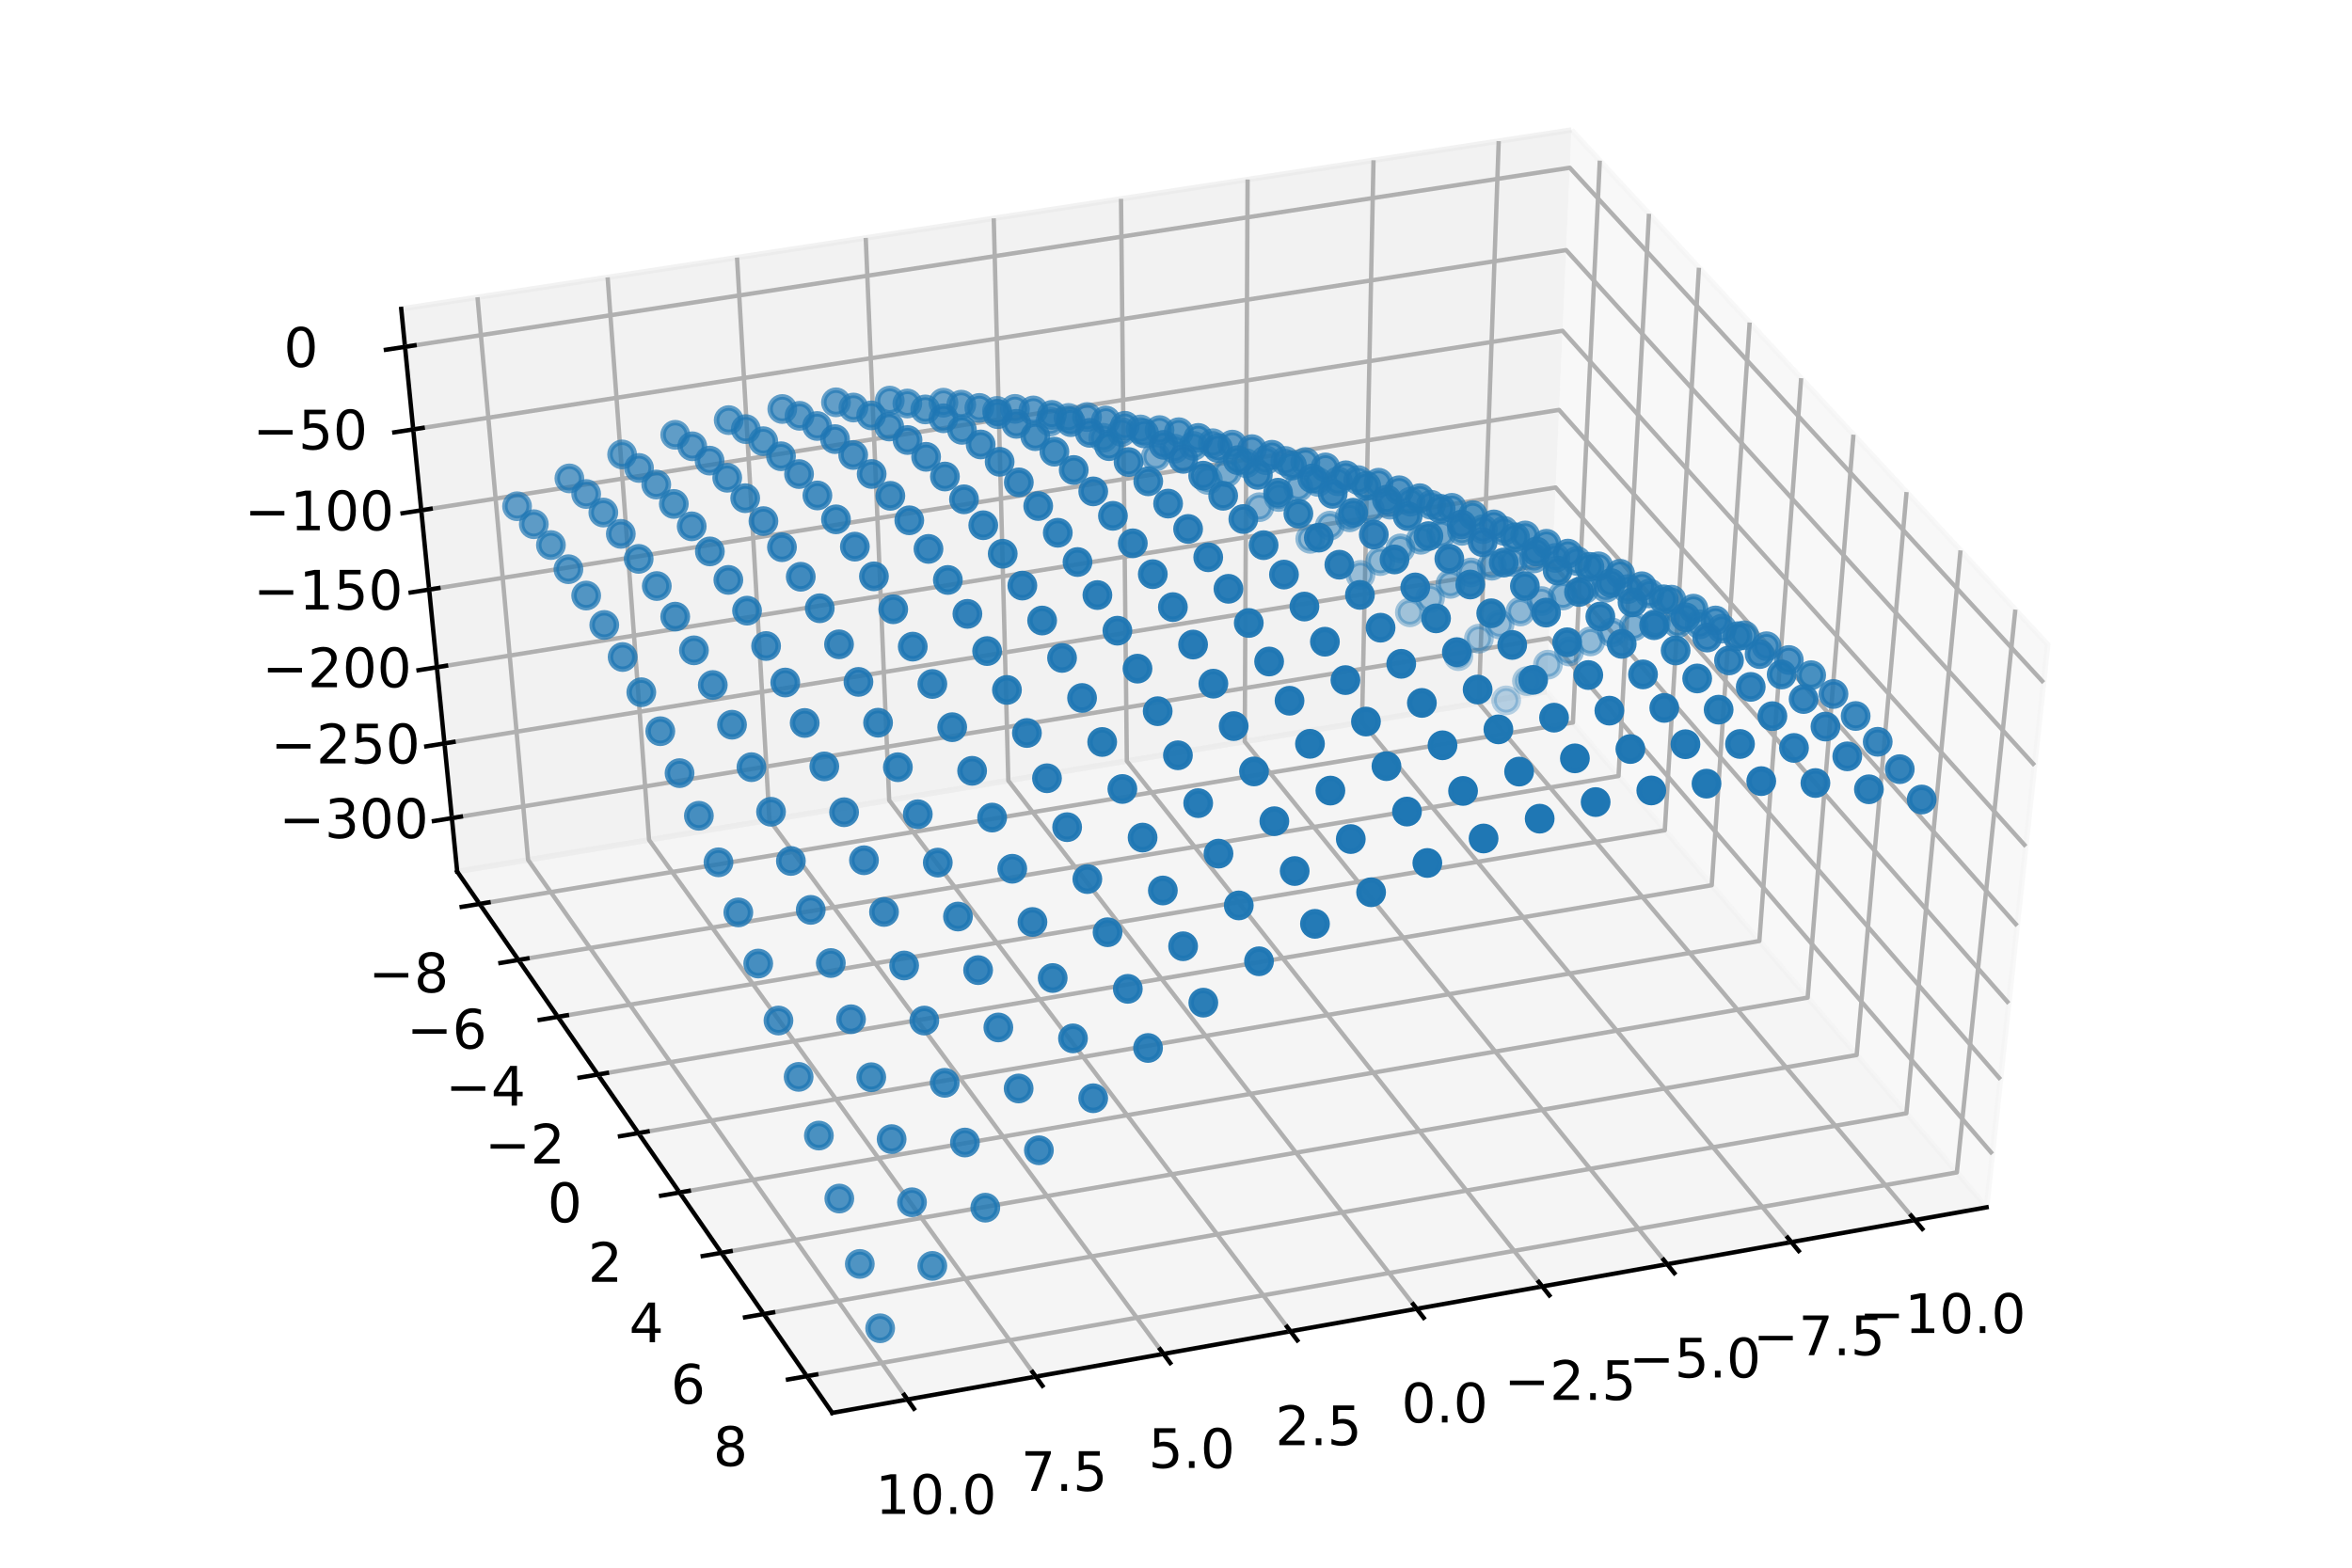 <?xml version="1.0" encoding="utf-8" standalone="no"?>
<!DOCTYPE svg PUBLIC "-//W3C//DTD SVG 1.1//EN"
  "http://www.w3.org/Graphics/SVG/1.1/DTD/svg11.dtd">
<!-- Created with matplotlib (http://matplotlib.org/) -->
<svg height="288pt" version="1.1" viewBox="0 0 432 288" width="432pt" xmlns="http://www.w3.org/2000/svg" xmlns:xlink="http://www.w3.org/1999/xlink">
 <defs>
  <style type="text/css">
*{stroke-linecap:butt;stroke-linejoin:round;}
  </style>
 </defs>
 <g id="figure_1">
  <g id="patch_1">
   <path d="M 0 288 
L 432 288 
L 432 0 
L 0 0 
z
" style="fill:#ffffff;"/>
  </g>
  <g id="patch_2">
   <path d="M 14.3 273.7 
L 417.7 273.7 
L 417.7 14.3 
L 14.3 14.3 
z
" style="fill:#ffffff;"/>
  </g>
  <g id="pane3d_1">
   <g id="patch_3">
    <path d="M 284.067 127.075 
L 364.89 221.793 
L 376.116 118.42 
L 288.632 23.878 
" style="fill:#f2f2f2;opacity:0.5;stroke:#f2f2f2;stroke-linejoin:miter;"/>
   </g>
  </g>
  <g id="pane3d_2">
   <g id="patch_4">
    <path d="M 284.067 127.075 
L 83.976 160.116 
L 73.698 56.751 
L 288.632 23.878 
" style="fill:#e6e6e6;opacity:0.5;stroke:#e6e6e6;stroke-linejoin:miter;"/>
   </g>
  </g>
  <g id="pane3d_3">
   <g id="patch_5">
    <path d="M 284.067 127.075 
L 83.976 160.116 
L 152.862 259.556 
L 364.89 221.793 
" style="fill:#ececec;opacity:0.5;stroke:#ececec;stroke-linejoin:miter;"/>
   </g>
  </g>
  <g id="axis3d_1">
   <g id="line2d_1">
    <path d="M 364.89 221.793 
L 152.862 259.556 
" style="fill:none;stroke:#000000;stroke-linecap:square;stroke-width:0.8;"/>
   </g>
   <g id="Line3DCollection_1">
    <path d="M 351.711 224.14 
L 271.612 129.132 
L 275.274 25.921 
" style="fill:none;stroke:#b0b0b0;stroke-width:0.8;"/>
    <path d="M 329.022 228.181 
L 250.173 132.672 
L 252.276 29.438 
" style="fill:none;stroke:#b0b0b0;stroke-width:0.8;"/>
    <path d="M 306.209 232.244 
L 228.625 136.23 
L 229.152 32.975 
" style="fill:none;stroke:#b0b0b0;stroke-width:0.8;"/>
    <path d="M 283.272 236.33 
L 206.967 139.806 
L 205.901 36.531 
" style="fill:none;stroke:#b0b0b0;stroke-width:0.8;"/>
    <path d="M 260.208 240.437 
L 185.198 143.401 
L 182.522 40.107 
" style="fill:none;stroke:#b0b0b0;stroke-width:0.8;"/>
    <path d="M 237.018 244.568 
L 163.317 147.014 
L 159.013 43.702 
" style="fill:none;stroke:#b0b0b0;stroke-width:0.8;"/>
    <path d="M 213.7 248.721 
L 141.323 150.646 
L 135.375 47.318 
" style="fill:none;stroke:#b0b0b0;stroke-width:0.8;"/>
    <path d="M 190.253 252.897 
L 119.215 154.297 
L 111.605 50.953 
" style="fill:none;stroke:#b0b0b0;stroke-width:0.8;"/>
    <path d="M 166.676 257.096 
L 96.993 157.967 
L 87.703 54.609 
" style="fill:none;stroke:#b0b0b0;stroke-width:0.8;"/>
   </g>
   <g id="xtick_1">
    <g id="line2d_2">
     <path d="M 351.027 223.329 
L 353.082 225.766 
" style="fill:none;stroke:#000000;stroke-linecap:square;stroke-width:0.8;"/>
    </g>
    <g id="text_1">
     <!-- −10.0 -->
     <defs>
      <path d="M 10.594 35.5 
L 73.188 35.5 
L 73.188 27.203 
L 10.594 27.203 
z
" id="DejaVuSans-2212"/>
      <path d="M 12.406 8.297 
L 28.516 8.297 
L 28.516 63.922 
L 10.984 60.406 
L 10.984 69.391 
L 28.422 72.906 
L 38.281 72.906 
L 38.281 8.297 
L 54.391 8.297 
L 54.391 0 
L 12.406 0 
z
" id="DejaVuSans-31"/>
      <path d="M 31.781 66.406 
Q 24.172 66.406 20.328 58.906 
Q 16.5 51.422 16.5 36.375 
Q 16.5 21.391 20.328 13.891 
Q 24.172 6.391 31.781 6.391 
Q 39.453 6.391 43.281 13.891 
Q 47.125 21.391 47.125 36.375 
Q 47.125 51.422 43.281 58.906 
Q 39.453 66.406 31.781 66.406 
z
M 31.781 74.219 
Q 44.047 74.219 50.516 64.516 
Q 56.984 54.828 56.984 36.375 
Q 56.984 17.969 50.516 8.266 
Q 44.047 -1.422 31.781 -1.422 
Q 19.531 -1.422 13.062 8.266 
Q 6.594 17.969 6.594 36.375 
Q 6.594 54.828 13.062 64.516 
Q 19.531 74.219 31.781 74.219 
z
" id="DejaVuSans-30"/>
      <path d="M 10.688 12.406 
L 21 12.406 
L 21 0 
L 10.688 0 
z
" id="DejaVuSans-2e"/>
     </defs>
     <g transform="translate(341.458 244.884)scale(0.1 -0.1)">
      <use xlink:href="#DejaVuSans-2212"/>
      <use x="83.789" xlink:href="#DejaVuSans-31"/>
      <use x="147.412" xlink:href="#DejaVuSans-30"/>
      <use x="211.035" xlink:href="#DejaVuSans-2e"/>
      <use x="242.822" xlink:href="#DejaVuSans-30"/>
     </g>
    </g>
   </g>
   <g id="xtick_2">
    <g id="line2d_3">
     <path d="M 328.349 227.365 
L 330.372 229.816 
" style="fill:none;stroke:#000000;stroke-linecap:square;stroke-width:0.8;"/>
    </g>
    <g id="text_2">
     <!-- −7.5 -->
     <defs>
      <path d="M 8.203 72.906 
L 55.078 72.906 
L 55.078 68.703 
L 28.609 0 
L 18.312 0 
L 43.219 64.594 
L 8.203 64.594 
z
" id="DejaVuSans-37"/>
      <path d="M 10.797 72.906 
L 49.516 72.906 
L 49.516 64.594 
L 19.828 64.594 
L 19.828 46.734 
Q 21.969 47.469 24.109 47.828 
Q 26.266 48.188 28.422 48.188 
Q 40.625 48.188 47.75 41.5 
Q 54.891 34.812 54.891 23.391 
Q 54.891 11.625 47.562 5.094 
Q 40.234 -1.422 26.906 -1.422 
Q 22.312 -1.422 17.547 -0.641 
Q 12.797 0.141 7.719 1.703 
L 7.719 11.625 
Q 12.109 9.234 16.797 8.062 
Q 21.484 6.891 26.703 6.891 
Q 35.156 6.891 40.078 11.328 
Q 45.016 15.766 45.016 23.391 
Q 45.016 31 40.078 35.438 
Q 35.156 39.891 26.703 39.891 
Q 22.75 39.891 18.812 39.016 
Q 14.891 38.141 10.797 36.281 
z
" id="DejaVuSans-35"/>
     </defs>
     <g transform="translate(321.97 248.959)scale(0.1 -0.1)">
      <use xlink:href="#DejaVuSans-2212"/>
      <use x="83.789" xlink:href="#DejaVuSans-37"/>
      <use x="147.412" xlink:href="#DejaVuSans-2e"/>
      <use x="179.199" xlink:href="#DejaVuSans-35"/>
     </g>
    </g>
   </g>
   <g id="xtick_3">
    <g id="line2d_4">
     <path d="M 305.546 231.424 
L 307.538 233.888 
" style="fill:none;stroke:#000000;stroke-linecap:square;stroke-width:0.8;"/>
    </g>
    <g id="text_3">
     <!-- −5.0 -->
     <g transform="translate(299.178 253.057)scale(0.1 -0.1)">
      <use xlink:href="#DejaVuSans-2212"/>
      <use x="83.789" xlink:href="#DejaVuSans-35"/>
      <use x="147.412" xlink:href="#DejaVuSans-2e"/>
      <use x="179.199" xlink:href="#DejaVuSans-30"/>
     </g>
    </g>
   </g>
   <g id="xtick_4">
    <g id="line2d_5">
     <path d="M 282.62 235.505 
L 284.578 237.982 
" style="fill:none;stroke:#000000;stroke-linecap:square;stroke-width:0.8;"/>
    </g>
    <g id="text_4">
     <!-- −2.5 -->
     <defs>
      <path d="M 19.188 8.297 
L 53.609 8.297 
L 53.609 0 
L 7.328 0 
L 7.328 8.297 
Q 12.938 14.109 22.625 23.891 
Q 32.328 33.688 34.812 36.531 
Q 39.547 41.844 41.422 45.531 
Q 43.312 49.219 43.312 52.781 
Q 43.312 58.594 39.234 62.25 
Q 35.156 65.922 28.609 65.922 
Q 23.969 65.922 18.812 64.312 
Q 13.672 62.703 7.812 59.422 
L 7.812 69.391 
Q 13.766 71.781 18.938 73 
Q 24.125 74.219 28.422 74.219 
Q 39.75 74.219 46.484 68.547 
Q 53.219 62.891 53.219 53.422 
Q 53.219 48.922 51.531 44.891 
Q 49.859 40.875 45.406 35.406 
Q 44.188 33.984 37.641 27.219 
Q 31.109 20.453 19.188 8.297 
z
" id="DejaVuSans-32"/>
     </defs>
     <g transform="translate(276.261 257.177)scale(0.1 -0.1)">
      <use xlink:href="#DejaVuSans-2212"/>
      <use x="83.789" xlink:href="#DejaVuSans-32"/>
      <use x="147.412" xlink:href="#DejaVuSans-2e"/>
      <use x="179.199" xlink:href="#DejaVuSans-35"/>
     </g>
    </g>
   </g>
   <g id="xtick_5">
    <g id="line2d_6">
     <path d="M 259.567 239.608 
L 261.493 242.099 
" style="fill:none;stroke:#000000;stroke-linecap:square;stroke-width:0.8;"/>
    </g>
    <g id="text_5">
     <!-- 0.0 -->
     <g transform="translate(257.408 261.32)scale(0.1 -0.1)">
      <use xlink:href="#DejaVuSans-30"/>
      <use x="63.623" xlink:href="#DejaVuSans-2e"/>
      <use x="95.41" xlink:href="#DejaVuSans-30"/>
     </g>
    </g>
   </g>
   <g id="xtick_6">
    <g id="line2d_7">
     <path d="M 236.388 243.734 
L 238.28 246.238 
" style="fill:none;stroke:#000000;stroke-linecap:square;stroke-width:0.8;"/>
    </g>
    <g id="text_6">
     <!-- 2.5 -->
     <g transform="translate(234.239 265.486)scale(0.1 -0.1)">
      <use xlink:href="#DejaVuSans-32"/>
      <use x="63.623" xlink:href="#DejaVuSans-2e"/>
      <use x="95.41" xlink:href="#DejaVuSans-35"/>
     </g>
    </g>
   </g>
   <g id="xtick_7">
    <g id="line2d_8">
     <path d="M 213.081 247.882 
L 214.94 250.401 
" style="fill:none;stroke:#000000;stroke-linecap:square;stroke-width:0.8;"/>
    </g>
    <g id="text_7">
     <!-- 5.0 -->
     <g transform="translate(210.942 269.674)scale(0.1 -0.1)">
      <use xlink:href="#DejaVuSans-35"/>
      <use x="63.623" xlink:href="#DejaVuSans-2e"/>
      <use x="95.41" xlink:href="#DejaVuSans-30"/>
     </g>
    </g>
   </g>
   <g id="xtick_8">
    <g id="line2d_9">
     <path d="M 189.645 252.054 
L 191.47 254.586 
" style="fill:none;stroke:#000000;stroke-linecap:square;stroke-width:0.8;"/>
    </g>
    <g id="text_8">
     <!-- 7.5 -->
     <g transform="translate(187.517 273.886)scale(0.1 -0.1)">
      <use xlink:href="#DejaVuSans-37"/>
      <use x="63.623" xlink:href="#DejaVuSans-2e"/>
      <use x="95.41" xlink:href="#DejaVuSans-35"/>
     </g>
    </g>
   </g>
   <g id="xtick_9">
    <g id="line2d_10">
     <path d="M 166.08 256.248 
L 167.87 258.795 
" style="fill:none;stroke:#000000;stroke-linecap:square;stroke-width:0.8;"/>
    </g>
    <g id="text_9">
     <!-- 10.0 -->
     <g transform="translate(160.78 278.121)scale(0.1 -0.1)">
      <use xlink:href="#DejaVuSans-31"/>
      <use x="63.623" xlink:href="#DejaVuSans-30"/>
      <use x="127.246" xlink:href="#DejaVuSans-2e"/>
      <use x="159.033" xlink:href="#DejaVuSans-30"/>
     </g>
    </g>
   </g>
  </g>
  <g id="axis3d_2">
   <g id="line2d_11">
    <path d="M 83.976 160.116 
L 152.862 259.556 
" style="fill:none;stroke:#000000;stroke-linecap:square;stroke-width:0.8;"/>
   </g>
   <g id="Line3DCollection_2">
    <path d="M 293.84 29.507 
L 288.902 132.74 
L 88.091 166.055 
" style="fill:none;stroke:#b0b0b0;stroke-width:0.8;"/>
    <path d="M 302.876 39.271 
L 297.282 142.561 
L 95.224 176.353 
" style="fill:none;stroke:#b0b0b0;stroke-width:0.8;"/>
    <path d="M 312.05 49.185 
L 305.781 152.522 
L 102.461 186.8 
" style="fill:none;stroke:#b0b0b0;stroke-width:0.8;"/>
    <path d="M 321.364 59.251 
L 314.401 162.624 
L 109.804 197.4 
" style="fill:none;stroke:#b0b0b0;stroke-width:0.8;"/>
    <path d="M 330.822 69.472 
L 323.146 172.872 
L 117.256 208.156 
" style="fill:none;stroke:#b0b0b0;stroke-width:0.8;"/>
    <path d="M 340.428 79.853 
L 332.017 183.269 
L 124.818 219.072 
" style="fill:none;stroke:#b0b0b0;stroke-width:0.8;"/>
    <path d="M 350.185 90.397 
L 341.018 193.817 
L 132.493 230.152 
" style="fill:none;stroke:#b0b0b0;stroke-width:0.8;"/>
    <path d="M 360.097 101.109 
L 350.151 204.52 
L 140.284 241.398 
" style="fill:none;stroke:#b0b0b0;stroke-width:0.8;"/>
    <path d="M 370.167 111.991 
L 359.42 215.382 
L 148.193 252.816 
" style="fill:none;stroke:#b0b0b0;stroke-width:0.8;"/>
   </g>
   <g id="xtick_10">
    <g id="line2d_12">
     <path d="M 89.735 165.782 
L 84.8 166.601 
" style="fill:none;stroke:#000000;stroke-linecap:square;stroke-width:0.8;"/>
    </g>
    <g id="text_10">
     <!-- −8 -->
     <defs>
      <path d="M 31.781 34.625 
Q 24.75 34.625 20.719 30.859 
Q 16.703 27.094 16.703 20.516 
Q 16.703 13.922 20.719 10.156 
Q 24.75 6.391 31.781 6.391 
Q 38.812 6.391 42.859 10.172 
Q 46.922 13.969 46.922 20.516 
Q 46.922 27.094 42.891 30.859 
Q 38.875 34.625 31.781 34.625 
z
M 21.922 38.812 
Q 15.578 40.375 12.031 44.719 
Q 8.5 49.078 8.5 55.328 
Q 8.5 64.062 14.719 69.141 
Q 20.953 74.219 31.781 74.219 
Q 42.672 74.219 48.875 69.141 
Q 55.078 64.062 55.078 55.328 
Q 55.078 49.078 51.531 44.719 
Q 48 40.375 41.703 38.812 
Q 48.828 37.156 52.797 32.312 
Q 56.781 27.484 56.781 20.516 
Q 56.781 9.906 50.312 4.234 
Q 43.844 -1.422 31.781 -1.422 
Q 19.734 -1.422 13.25 4.234 
Q 6.781 9.906 6.781 20.516 
Q 6.781 27.484 10.781 32.312 
Q 14.797 37.156 21.922 38.812 
z
M 18.312 54.391 
Q 18.312 48.734 21.844 45.562 
Q 25.391 42.391 31.781 42.391 
Q 38.141 42.391 41.719 45.562 
Q 45.312 48.734 45.312 54.391 
Q 45.312 60.062 41.719 63.234 
Q 38.141 66.406 31.781 66.406 
Q 25.391 66.406 21.844 63.234 
Q 18.312 60.062 18.312 54.391 
z
" id="DejaVuSans-38"/>
     </defs>
     <g transform="translate(67.681 182.307)scale(0.1 -0.1)">
      <use xlink:href="#DejaVuSans-2212"/>
      <use x="83.789" xlink:href="#DejaVuSans-38"/>
     </g>
    </g>
   </g>
   <g id="xtick_11">
    <g id="line2d_13">
     <path d="M 96.879 176.076 
L 91.912 176.907 
" style="fill:none;stroke:#000000;stroke-linecap:square;stroke-width:0.8;"/>
    </g>
    <g id="text_11">
     <!-- −6 -->
     <defs>
      <path d="M 33.016 40.375 
Q 26.375 40.375 22.484 35.828 
Q 18.609 31.297 18.609 23.391 
Q 18.609 15.531 22.484 10.953 
Q 26.375 6.391 33.016 6.391 
Q 39.656 6.391 43.531 10.953 
Q 47.406 15.531 47.406 23.391 
Q 47.406 31.297 43.531 35.828 
Q 39.656 40.375 33.016 40.375 
z
M 52.594 71.297 
L 52.594 62.312 
Q 48.875 64.062 45.094 64.984 
Q 41.312 65.922 37.594 65.922 
Q 27.828 65.922 22.672 59.328 
Q 17.531 52.734 16.797 39.406 
Q 19.672 43.656 24.016 45.922 
Q 28.375 48.188 33.594 48.188 
Q 44.578 48.188 50.953 41.516 
Q 57.328 34.859 57.328 23.391 
Q 57.328 12.156 50.688 5.359 
Q 44.047 -1.422 33.016 -1.422 
Q 20.359 -1.422 13.672 8.266 
Q 6.984 17.969 6.984 36.375 
Q 6.984 53.656 15.188 63.938 
Q 23.391 74.219 37.203 74.219 
Q 40.922 74.219 44.703 73.484 
Q 48.484 72.75 52.594 71.297 
z
" id="DejaVuSans-36"/>
     </defs>
     <g transform="translate(74.699 192.635)scale(0.1 -0.1)">
      <use xlink:href="#DejaVuSans-2212"/>
      <use x="83.789" xlink:href="#DejaVuSans-36"/>
     </g>
    </g>
   </g>
   <g id="xtick_12">
    <g id="line2d_14">
     <path d="M 104.127 186.519 
L 99.128 187.362 
" style="fill:none;stroke:#000000;stroke-linecap:square;stroke-width:0.8;"/>
    </g>
    <g id="text_12">
     <!-- −4 -->
     <defs>
      <path d="M 37.797 64.312 
L 12.891 25.391 
L 37.797 25.391 
z
M 35.203 72.906 
L 47.609 72.906 
L 47.609 25.391 
L 58.016 25.391 
L 58.016 17.188 
L 47.609 17.188 
L 47.609 0 
L 37.797 0 
L 37.797 17.188 
L 4.891 17.188 
L 4.891 26.703 
z
" id="DejaVuSans-34"/>
     </defs>
     <g transform="translate(81.818 203.112)scale(0.1 -0.1)">
      <use xlink:href="#DejaVuSans-2212"/>
      <use x="83.789" xlink:href="#DejaVuSans-34"/>
     </g>
    </g>
   </g>
   <g id="xtick_13">
    <g id="line2d_15">
     <path d="M 111.481 197.115 
L 106.449 197.97 
" style="fill:none;stroke:#000000;stroke-linecap:square;stroke-width:0.8;"/>
    </g>
    <g id="text_13">
     <!-- −2 -->
     <g transform="translate(89.042 213.743)scale(0.1 -0.1)">
      <use xlink:href="#DejaVuSans-2212"/>
      <use x="83.789" xlink:href="#DejaVuSans-32"/>
     </g>
    </g>
   </g>
   <g id="xtick_14">
    <g id="line2d_16">
     <path d="M 118.943 207.867 
L 113.879 208.735 
" style="fill:none;stroke:#000000;stroke-linecap:square;stroke-width:0.8;"/>
    </g>
    <g id="text_14">
     <!-- 0 -->
     <g transform="translate(100.561 224.53)scale(0.1 -0.1)">
      <use xlink:href="#DejaVuSans-30"/>
     </g>
    </g>
   </g>
   <g id="xtick_15">
    <g id="line2d_17">
     <path d="M 126.516 218.779 
L 121.419 219.66 
" style="fill:none;stroke:#000000;stroke-linecap:square;stroke-width:0.8;"/>
    </g>
    <g id="text_15">
     <!-- 2 -->
     <g transform="translate(107.999 235.476)scale(0.1 -0.1)">
      <use xlink:href="#DejaVuSans-32"/>
     </g>
    </g>
   </g>
   <g id="xtick_16">
    <g id="line2d_18">
     <path d="M 134.202 229.854 
L 129.072 230.748 
" style="fill:none;stroke:#000000;stroke-linecap:square;stroke-width:0.8;"/>
    </g>
    <g id="text_16">
     <!-- 4 -->
     <g transform="translate(115.548 246.586)scale(0.1 -0.1)">
      <use xlink:href="#DejaVuSans-34"/>
     </g>
    </g>
   </g>
   <g id="xtick_17">
    <g id="line2d_19">
     <path d="M 142.004 241.096 
L 136.84 242.004 
" style="fill:none;stroke:#000000;stroke-linecap:square;stroke-width:0.8;"/>
    </g>
    <g id="text_17">
     <!-- 6 -->
     <g transform="translate(123.21 257.863)scale(0.1 -0.1)">
      <use xlink:href="#DejaVuSans-36"/>
     </g>
    </g>
   </g>
   <g id="xtick_18">
    <g id="line2d_20">
     <path d="M 149.925 252.509 
L 144.726 253.43 
" style="fill:none;stroke:#000000;stroke-linecap:square;stroke-width:0.8;"/>
    </g>
    <g id="text_18">
     <!-- 8 -->
     <g transform="translate(130.989 269.31)scale(0.1 -0.1)">
      <use xlink:href="#DejaVuSans-38"/>
     </g>
    </g>
   </g>
  </g>
  <g id="axis3d_3">
   <g id="line2d_21">
    <path d="M 83.976 160.116 
L 73.698 56.751 
" style="fill:none;stroke:#000000;stroke-linecap:square;stroke-width:0.8;"/>
   </g>
   <g id="Line3DCollection_3">
    <path d="M 82.999 150.29 
L 284.502 117.249 
L 365.954 211.995 
" style="fill:none;stroke:#b0b0b0;stroke-width:0.8;"/>
    <path d="M 81.635 136.571 
L 285.108 103.537 
L 367.44 198.306 
" style="fill:none;stroke:#b0b0b0;stroke-width:0.8;"/>
    <path d="M 80.244 122.58 
L 285.727 89.558 
L 368.958 184.331 
" style="fill:none;stroke:#b0b0b0;stroke-width:0.8;"/>
    <path d="M 78.825 108.307 
L 286.357 75.305 
L 370.507 170.064 
" style="fill:none;stroke:#b0b0b0;stroke-width:0.8;"/>
    <path d="M 77.377 93.744 
L 287 60.77 
L 372.09 155.493 
" style="fill:none;stroke:#b0b0b0;stroke-width:0.8;"/>
    <path d="M 75.899 78.883 
L 287.656 45.944 
L 373.706 140.61 
" style="fill:none;stroke:#b0b0b0;stroke-width:0.8;"/>
    <path d="M 74.39 63.713 
L 288.325 30.818 
L 375.357 125.404 
" style="fill:none;stroke:#b0b0b0;stroke-width:0.8;"/>
   </g>
   <g id="xtick_19">
    <g id="line2d_22">
     <path d="M 84.65 150.02 
L 79.697 150.832 
" style="fill:none;stroke:#000000;stroke-linecap:square;stroke-width:0.8;"/>
    </g>
    <g id="text_19">
     <!-- −300 -->
     <defs>
      <path d="M 40.578 39.312 
Q 47.656 37.797 51.625 33 
Q 55.609 28.219 55.609 21.188 
Q 55.609 10.406 48.188 4.484 
Q 40.766 -1.422 27.094 -1.422 
Q 22.516 -1.422 17.656 -0.516 
Q 12.797 0.391 7.625 2.203 
L 7.625 11.719 
Q 11.719 9.328 16.594 8.109 
Q 21.484 6.891 26.812 6.891 
Q 36.078 6.891 40.938 10.547 
Q 45.797 14.203 45.797 21.188 
Q 45.797 27.641 41.281 31.266 
Q 36.766 34.906 28.719 34.906 
L 20.219 34.906 
L 20.219 43.016 
L 29.109 43.016 
Q 36.375 43.016 40.234 45.922 
Q 44.094 48.828 44.094 54.297 
Q 44.094 59.906 40.109 62.906 
Q 36.141 65.922 28.719 65.922 
Q 24.656 65.922 20.016 65.031 
Q 15.375 64.156 9.812 62.312 
L 9.812 71.094 
Q 15.438 72.656 20.344 73.438 
Q 25.25 74.219 29.594 74.219 
Q 40.828 74.219 47.359 69.109 
Q 53.906 64.016 53.906 55.328 
Q 53.906 49.266 50.438 45.094 
Q 46.969 40.922 40.578 39.312 
z
" id="DejaVuSans-33"/>
     </defs>
     <g transform="translate(51.253 153.96)scale(0.1 -0.1)">
      <use xlink:href="#DejaVuSans-2212"/>
      <use x="83.789" xlink:href="#DejaVuSans-33"/>
      <use x="147.412" xlink:href="#DejaVuSans-30"/>
      <use x="211.035" xlink:href="#DejaVuSans-30"/>
     </g>
    </g>
   </g>
   <g id="xtick_20">
    <g id="line2d_23">
     <path d="M 83.302 136.301 
L 78.3 137.113 
" style="fill:none;stroke:#000000;stroke-linecap:square;stroke-width:0.8;"/>
    </g>
    <g id="text_20">
     <!-- −250 -->
     <g transform="translate(49.716 140.242)scale(0.1 -0.1)">
      <use xlink:href="#DejaVuSans-2212"/>
      <use x="83.789" xlink:href="#DejaVuSans-32"/>
      <use x="147.412" xlink:href="#DejaVuSans-35"/>
      <use x="211.035" xlink:href="#DejaVuSans-30"/>
     </g>
    </g>
   </g>
   <g id="xtick_21">
    <g id="line2d_24">
     <path d="M 81.928 122.309 
L 76.875 123.121 
" style="fill:none;stroke:#000000;stroke-linecap:square;stroke-width:0.8;"/>
    </g>
    <g id="text_21">
     <!-- −200 -->
     <g transform="translate(48.148 126.251)scale(0.1 -0.1)">
      <use xlink:href="#DejaVuSans-2212"/>
      <use x="83.789" xlink:href="#DejaVuSans-32"/>
      <use x="147.412" xlink:href="#DejaVuSans-30"/>
      <use x="211.035" xlink:href="#DejaVuSans-30"/>
     </g>
    </g>
   </g>
   <g id="xtick_22">
    <g id="line2d_25">
     <path d="M 80.526 108.036 
L 75.421 108.848 
" style="fill:none;stroke:#000000;stroke-linecap:square;stroke-width:0.8;"/>
    </g>
    <g id="text_22">
     <!-- −150 -->
     <g transform="translate(46.549 111.979)scale(0.1 -0.1)">
      <use xlink:href="#DejaVuSans-2212"/>
      <use x="83.789" xlink:href="#DejaVuSans-31"/>
      <use x="147.412" xlink:href="#DejaVuSans-35"/>
      <use x="211.035" xlink:href="#DejaVuSans-30"/>
     </g>
    </g>
   </g>
   <g id="xtick_23">
    <g id="line2d_26">
     <path d="M 79.095 93.474 
L 73.938 94.285 
" style="fill:none;stroke:#000000;stroke-linecap:square;stroke-width:0.8;"/>
    </g>
    <g id="text_23">
     <!-- −100 -->
     <g transform="translate(44.917 97.419)scale(0.1 -0.1)">
      <use xlink:href="#DejaVuSans-2212"/>
      <use x="83.789" xlink:href="#DejaVuSans-31"/>
      <use x="147.412" xlink:href="#DejaVuSans-30"/>
      <use x="211.035" xlink:href="#DejaVuSans-30"/>
     </g>
    </g>
   </g>
   <g id="xtick_24">
    <g id="line2d_27">
     <path d="M 77.635 78.612 
L 72.424 79.423 
" style="fill:none;stroke:#000000;stroke-linecap:square;stroke-width:0.8;"/>
    </g>
    <g id="text_24">
     <!-- −50 -->
     <g transform="translate(46.434 82.561)scale(0.1 -0.1)">
      <use xlink:href="#DejaVuSans-2212"/>
      <use x="83.789" xlink:href="#DejaVuSans-35"/>
      <use x="147.412" xlink:href="#DejaVuSans-30"/>
     </g>
    </g>
   </g>
   <g id="xtick_25">
    <g id="line2d_28">
     <path d="M 76.145 63.443 
L 70.879 64.253 
" style="fill:none;stroke:#000000;stroke-linecap:square;stroke-width:0.8;"/>
    </g>
    <g id="text_25">
     <!-- 0 -->
     <g transform="translate(52.105 67.396)scale(0.1 -0.1)">
      <use xlink:href="#DejaVuSans-30"/>
     </g>
    </g>
   </g>
  </g>
  <g id="axes_1">
   <g id="Path3DCollection_1">
    <defs>
     <path d="M 0 2.236 
C 0.593 2.236 1.162 2 1.581 1.581 
C 2 1.162 2.236 0.593 2.236 0 
C 2.236 -0.593 2 -1.162 1.581 -1.581 
C 1.162 -2 0.593 -2.236 0 -2.236 
C -0.593 -2.236 -1.162 -2 -1.581 -1.581 
C -2 -1.162 -2.236 -0.593 -2.236 0 
C -2.236 0.593 -2 1.162 -1.581 1.581 
C -1.162 2 -0.593 2.236 0 2.236 
z
" id="C0_0_9e21994535"/>
    </defs>
    <g clip-path="url(#pef46547772)">
     <use style="fill:#1f77b4;fill-opacity:0.3;stroke:#1f77b4;stroke-opacity:0.3;" x="276.642" xlink:href="#C0_0_9e21994535" y="128.666"/>
    </g>
    <g clip-path="url(#pef46547772)">
     <use style="fill:#1f77b4;fill-opacity:0.343;stroke:#1f77b4;stroke-opacity:0.343;" x="267.872" xlink:href="#C0_0_9e21994535" y="120.539"/>
    </g>
    <g clip-path="url(#pef46547772)">
     <use style="fill:#1f77b4;fill-opacity:0.387;stroke:#1f77b4;stroke-opacity:0.387;" x="258.957" xlink:href="#C0_0_9e21994535" y="112.487"/>
    </g>
    <g clip-path="url(#pef46547772)">
     <use style="fill:#1f77b4;fill-opacity:0.426;stroke:#1f77b4;stroke-opacity:0.426;" x="249.875" xlink:href="#C0_0_9e21994535" y="105.615"/>
    </g>
    <g clip-path="url(#pef46547772)">
     <use style="fill:#1f77b4;fill-opacity:0.464;stroke:#1f77b4;stroke-opacity:0.464;" x="240.662" xlink:href="#C0_0_9e21994535" y="98.99"/>
    </g>
    <g clip-path="url(#pef46547772)">
     <use style="fill:#1f77b4;fill-opacity:0.499;stroke:#1f77b4;stroke-opacity:0.499;" x="231.316" xlink:href="#C0_0_9e21994535" y="93.173"/>
    </g>
    <g clip-path="url(#pef46547772)">
     <use style="fill:#1f77b4;fill-opacity:0.531;stroke:#1f77b4;stroke-opacity:0.531;" x="221.854" xlink:href="#C0_0_9e21994535" y="88.167"/>
    </g>
    <g clip-path="url(#pef46547772)">
     <use style="fill:#1f77b4;fill-opacity:0.56;stroke:#1f77b4;stroke-opacity:0.56;" x="212.289" xlink:href="#C0_0_9e21994535" y="83.881"/>
    </g>
    <g clip-path="url(#pef46547772)">
     <use style="fill:#1f77b4;fill-opacity:0.586;stroke:#1f77b4;stroke-opacity:0.586;" x="202.637" xlink:href="#C0_0_9e21994535" y="80.425"/>
    </g>
    <g clip-path="url(#pef46547772)">
     <use style="fill:#1f77b4;fill-opacity:0.611;stroke:#1f77b4;stroke-opacity:0.611;" x="192.907" xlink:href="#C0_0_9e21994535" y="77.438"/>
    </g>
    <g clip-path="url(#pef46547772)">
     <use style="fill:#1f77b4;fill-opacity:0.631;stroke:#1f77b4;stroke-opacity:0.631;" x="183.122" xlink:href="#C0_0_9e21994535" y="75.491"/>
    </g>
    <g clip-path="url(#pef46547772)">
     <use style="fill:#1f77b4;fill-opacity:0.65;stroke:#1f77b4;stroke-opacity:0.65;" x="173.282" xlink:href="#C0_0_9e21994535" y="73.977"/>
    </g>
    <g clip-path="url(#pef46547772)">
     <use style="fill:#1f77b4;fill-opacity:0.665;stroke:#1f77b4;stroke-opacity:0.665;" x="163.424" xlink:href="#C0_0_9e21994535" y="73.594"/>
    </g>
    <g clip-path="url(#pef46547772)">
     <use style="fill:#1f77b4;fill-opacity:0.676;stroke:#1f77b4;stroke-opacity:0.676;" x="153.55" xlink:href="#C0_0_9e21994535" y="73.909"/>
    </g>
    <g clip-path="url(#pef46547772)">
     <use style="fill:#1f77b4;fill-opacity:0.684;stroke:#1f77b4;stroke-opacity:0.684;" x="143.685" xlink:href="#C0_0_9e21994535" y="75.138"/>
    </g>
    <g clip-path="url(#pef46547772)">
     <use style="fill:#1f77b4;fill-opacity:0.689;stroke:#1f77b4;stroke-opacity:0.689;" x="133.841" xlink:href="#C0_0_9e21994535" y="77.18"/>
    </g>
    <g clip-path="url(#pef46547772)">
     <use style="fill:#1f77b4;fill-opacity:0.691;stroke:#1f77b4;stroke-opacity:0.691;" x="124.025" xlink:href="#C0_0_9e21994535" y="79.879"/>
    </g>
    <g clip-path="url(#pef46547772)">
     <use style="fill:#1f77b4;fill-opacity:0.69;stroke:#1f77b4;stroke-opacity:0.69;" x="114.268" xlink:href="#C0_0_9e21994535" y="83.483"/>
    </g>
    <g clip-path="url(#pef46547772)">
     <use style="fill:#1f77b4;fill-opacity:0.685;stroke:#1f77b4;stroke-opacity:0.685;" x="104.58" xlink:href="#C0_0_9e21994535" y="87.887"/>
    </g>
    <g clip-path="url(#pef46547772)">
     <use style="fill:#1f77b4;fill-opacity:0.677;stroke:#1f77b4;stroke-opacity:0.677;" x="94.97" xlink:href="#C0_0_9e21994535" y="93.002"/>
    </g>
    <g clip-path="url(#pef46547772)">
     <use style="fill:#1f77b4;fill-opacity:0.346;stroke:#1f77b4;stroke-opacity:0.346;" x="280.46" xlink:href="#C0_0_9e21994535" y="125.123"/>
    </g>
    <g clip-path="url(#pef46547772)">
     <use style="fill:#1f77b4;fill-opacity:0.389;stroke:#1f77b4;stroke-opacity:0.389;" x="271.631" xlink:href="#C0_0_9e21994535" y="117.333"/>
    </g>
    <g clip-path="url(#pef46547772)">
     <use style="fill:#1f77b4;fill-opacity:0.43;stroke:#1f77b4;stroke-opacity:0.43;" x="262.651" xlink:href="#C0_0_9e21994535" y="109.894"/>
    </g>
    <g clip-path="url(#pef46547772)">
     <use style="fill:#1f77b4;fill-opacity:0.469;stroke:#1f77b4;stroke-opacity:0.469;" x="253.522" xlink:href="#C0_0_9e21994535" y="103.075"/>
    </g>
    <g clip-path="url(#pef46547772)">
     <use style="fill:#1f77b4;fill-opacity:0.507;stroke:#1f77b4;stroke-opacity:0.507;" x="244.258" xlink:href="#C0_0_9e21994535" y="96.568"/>
    </g>
    <g clip-path="url(#pef46547772)">
     <use style="fill:#1f77b4;fill-opacity:0.54;stroke:#1f77b4;stroke-opacity:0.54;" x="234.858" xlink:href="#C0_0_9e21994535" y="91.296"/>
    </g>
    <g clip-path="url(#pef46547772)">
     <use style="fill:#1f77b4;fill-opacity:0.571;stroke:#1f77b4;stroke-opacity:0.571;" x="225.345" xlink:href="#C0_0_9e21994535" y="86.795"/>
    </g>
    <g clip-path="url(#pef46547772)">
     <use style="fill:#1f77b4;fill-opacity:0.601;stroke:#1f77b4;stroke-opacity:0.601;" x="215.731" xlink:href="#C0_0_9e21994535" y="82.429"/>
    </g>
    <g clip-path="url(#pef46547772)">
     <use style="fill:#1f77b4;fill-opacity:0.626;stroke:#1f77b4;stroke-opacity:0.626;" x="206.032" xlink:href="#C0_0_9e21994535" y="79.358"/>
    </g>
    <g clip-path="url(#pef46547772)">
     <use style="fill:#1f77b4;fill-opacity:0.649;stroke:#1f77b4;stroke-opacity:0.649;" x="196.257" xlink:href="#C0_0_9e21994535" y="76.778"/>
    </g>
    <g clip-path="url(#pef46547772)">
     <use style="fill:#1f77b4;fill-opacity:0.668;stroke:#1f77b4;stroke-opacity:0.668;" x="186.428" xlink:href="#C0_0_9e21994535" y="75.116"/>
    </g>
    <g clip-path="url(#pef46547772)">
     <use style="fill:#1f77b4;fill-opacity:0.684;stroke:#1f77b4;stroke-opacity:0.684;" x="176.56" xlink:href="#C0_0_9e21994535" y="74.343"/>
    </g>
    <g clip-path="url(#pef46547772)">
     <use style="fill:#1f77b4;fill-opacity:0.698;stroke:#1f77b4;stroke-opacity:0.698;" x="166.659" xlink:href="#C0_0_9e21994535" y="74.13"/>
    </g>
    <g clip-path="url(#pef46547772)">
     <use style="fill:#1f77b4;fill-opacity:0.708;stroke:#1f77b4;stroke-opacity:0.708;" x="156.753" xlink:href="#C0_0_9e21994535" y="74.87"/>
    </g>
    <g clip-path="url(#pef46547772)">
     <use style="fill:#1f77b4;fill-opacity:0.715;stroke:#1f77b4;stroke-opacity:0.715;" x="146.853" xlink:href="#C0_0_9e21994535" y="76.389"/>
    </g>
    <g clip-path="url(#pef46547772)">
     <use style="fill:#1f77b4;fill-opacity:0.718;stroke:#1f77b4;stroke-opacity:0.718;" x="136.983" xlink:href="#C0_0_9e21994535" y="78.834"/>
    </g>
    <g clip-path="url(#pef46547772)">
     <use style="fill:#1f77b4;fill-opacity:0.719;stroke:#1f77b4;stroke-opacity:0.719;" x="127.148" xlink:href="#C0_0_9e21994535" y="81.988"/>
    </g>
    <g clip-path="url(#pef46547772)">
     <use style="fill:#1f77b4;fill-opacity:0.716;stroke:#1f77b4;stroke-opacity:0.716;" x="117.37" xlink:href="#C0_0_9e21994535" y="85.968"/>
    </g>
    <g clip-path="url(#pef46547772)">
     <use style="fill:#1f77b4;fill-opacity:0.709;stroke:#1f77b4;stroke-opacity:0.709;" x="107.666" xlink:href="#C0_0_9e21994535" y="90.757"/>
    </g>
    <g clip-path="url(#pef46547772)">
     <use style="fill:#1f77b4;fill-opacity:0.7;stroke:#1f77b4;stroke-opacity:0.7;" x="98.047" xlink:href="#C0_0_9e21994535" y="96.302"/>
    </g>
    <g clip-path="url(#pef46547772)">
     <use style="fill:#1f77b4;fill-opacity:0.391;stroke:#1f77b4;stroke-opacity:0.391;" x="284.317" xlink:href="#C0_0_9e21994535" y="122.107"/>
    </g>
    <g clip-path="url(#pef46547772)">
     <use style="fill:#1f77b4;fill-opacity:0.432;stroke:#1f77b4;stroke-opacity:0.432;" x="275.427" xlink:href="#C0_0_9e21994535" y="114.709"/>
    </g>
    <g clip-path="url(#pef46547772)">
     <use style="fill:#1f77b4;fill-opacity:0.474;stroke:#1f77b4;stroke-opacity:0.474;" x="266.403" xlink:href="#C0_0_9e21994535" y="107.263"/>
    </g>
    <g clip-path="url(#pef46547772)">
     <use style="fill:#1f77b4;fill-opacity:0.512;stroke:#1f77b4;stroke-opacity:0.512;" x="257.219" xlink:href="#C0_0_9e21994535" y="100.749"/>
    </g>
    <g clip-path="url(#pef46547772)">
     <use style="fill:#1f77b4;fill-opacity:0.547;stroke:#1f77b4;stroke-opacity:0.547;" x="247.894" xlink:href="#C0_0_9e21994535" y="95.033"/>
    </g>
    <g clip-path="url(#pef46547772)">
     <use style="fill:#1f77b4;fill-opacity:0.582;stroke:#1f77b4;stroke-opacity:0.582;" x="238.45" xlink:href="#C0_0_9e21994535" y="89.509"/>
    </g>
    <g clip-path="url(#pef46547772)">
     <use style="fill:#1f77b4;fill-opacity:0.612;stroke:#1f77b4;stroke-opacity:0.612;" x="228.886" xlink:href="#C0_0_9e21994535" y="85.088"/>
    </g>
    <g clip-path="url(#pef46547772)">
     <use style="fill:#1f77b4;fill-opacity:0.638;stroke:#1f77b4;stroke-opacity:0.638;" x="219.224" xlink:href="#C0_0_9e21994535" y="81.914"/>
    </g>
    <g clip-path="url(#pef46547772)">
     <use style="fill:#1f77b4;fill-opacity:0.663;stroke:#1f77b4;stroke-opacity:0.663;" x="209.478" xlink:href="#C0_0_9e21994535" y="78.893"/>
    </g>
    <g clip-path="url(#pef46547772)">
     <use style="fill:#1f77b4;fill-opacity:0.685;stroke:#1f77b4;stroke-opacity:0.685;" x="199.659" xlink:href="#C0_0_9e21994535" y="76.613"/>
    </g>
    <g clip-path="url(#pef46547772)">
     <use style="fill:#1f77b4;fill-opacity:0.703;stroke:#1f77b4;stroke-opacity:0.703;" x="189.79" xlink:href="#C0_0_9e21994535" y="75.405"/>
    </g>
    <g clip-path="url(#pef46547772)">
     <use style="fill:#1f77b4;fill-opacity:0.717;stroke:#1f77b4;stroke-opacity:0.717;" x="179.882" xlink:href="#C0_0_9e21994535" y="74.941"/>
    </g>
    <g clip-path="url(#pef46547772)">
     <use style="fill:#1f77b4;fill-opacity:0.73;stroke:#1f77b4;stroke-opacity:0.73;" x="169.95" xlink:href="#C0_0_9e21994535" y="75.214"/>
    </g>
    <g clip-path="url(#pef46547772)">
     <use style="fill:#1f77b4;fill-opacity:0.738;stroke:#1f77b4;stroke-opacity:0.738;" x="160.011" xlink:href="#C0_0_9e21994535" y="76.313"/>
    </g>
    <g clip-path="url(#pef46547772)">
     <use style="fill:#1f77b4;fill-opacity:0.744;stroke:#1f77b4;stroke-opacity:0.744;" x="150.085" xlink:href="#C0_0_9e21994535" y="78.261"/>
    </g>
    <g clip-path="url(#pef46547772)">
     <use style="fill:#1f77b4;fill-opacity:0.746;stroke:#1f77b4;stroke-opacity:0.746;" x="140.187" xlink:href="#C0_0_9e21994535" y="81.052"/>
    </g>
    <g clip-path="url(#pef46547772)">
     <use style="fill:#1f77b4;fill-opacity:0.744;stroke:#1f77b4;stroke-opacity:0.744;" x="130.331" xlink:href="#C0_0_9e21994535" y="84.62"/>
    </g>
    <g clip-path="url(#pef46547772)">
     <use style="fill:#1f77b4;fill-opacity:0.74;stroke:#1f77b4;stroke-opacity:0.74;" x="120.537" xlink:href="#C0_0_9e21994535" y="89.012"/>
    </g>
    <g clip-path="url(#pef46547772)">
     <use style="fill:#1f77b4;fill-opacity:0.732;stroke:#1f77b4;stroke-opacity:0.732;" x="110.816" xlink:href="#C0_0_9e21994535" y="94.161"/>
    </g>
    <g clip-path="url(#pef46547772)">
     <use style="fill:#1f77b4;fill-opacity:0.721;stroke:#1f77b4;stroke-opacity:0.721;" x="101.19" xlink:href="#C0_0_9e21994535" y="100.132"/>
    </g>
    <g clip-path="url(#pef46547772)">
     <use style="fill:#1f77b4;fill-opacity:0.434;stroke:#1f77b4;stroke-opacity:0.434;" x="288.206" xlink:href="#C0_0_9e21994535" y="119.689"/>
    </g>
    <g clip-path="url(#pef46547772)">
     <use style="fill:#1f77b4;fill-opacity:0.476;stroke:#1f77b4;stroke-opacity:0.476;" x="279.272" xlink:href="#C0_0_9e21994535" y="112.33"/>
    </g>
    <g clip-path="url(#pef46547772)">
     <use style="fill:#1f77b4;fill-opacity:0.516;stroke:#1f77b4;stroke-opacity:0.516;" x="270.194" xlink:href="#C0_0_9e21994535" y="105.173"/>
    </g>
    <g clip-path="url(#pef46547772)">
     <use style="fill:#1f77b4;fill-opacity:0.553;stroke:#1f77b4;stroke-opacity:0.553;" x="260.951" xlink:href="#C0_0_9e21994535" y="99.159"/>
    </g>
    <g clip-path="url(#pef46547772)">
     <use style="fill:#1f77b4;fill-opacity:0.588;stroke:#1f77b4;stroke-opacity:0.588;" x="251.579" xlink:href="#C0_0_9e21994535" y="93.548"/>
    </g>
    <g clip-path="url(#pef46547772)">
     <use style="fill:#1f77b4;fill-opacity:0.621;stroke:#1f77b4;stroke-opacity:0.621;" x="242.083" xlink:href="#C0_0_9e21994535" y="88.529"/>
    </g>
    <g clip-path="url(#pef46547772)">
     <use style="fill:#1f77b4;fill-opacity:0.65;stroke:#1f77b4;stroke-opacity:0.65;" x="232.47" xlink:href="#C0_0_9e21994535" y="84.542"/>
    </g>
    <g clip-path="url(#pef46547772)">
     <use style="fill:#1f77b4;fill-opacity:0.675;stroke:#1f77b4;stroke-opacity:0.675;" x="222.761" xlink:href="#C0_0_9e21994535" y="81.425"/>
    </g>
    <g clip-path="url(#pef46547772)">
     <use style="fill:#1f77b4;fill-opacity:0.698;stroke:#1f77b4;stroke-opacity:0.698;" x="212.971" xlink:href="#C0_0_9e21994535" y="79.013"/>
    </g>
    <g clip-path="url(#pef46547772)">
     <use style="fill:#1f77b4;fill-opacity:0.718;stroke:#1f77b4;stroke-opacity:0.718;" x="203.113" xlink:href="#C0_0_9e21994535" y="77.252"/>
    </g>
    <g clip-path="url(#pef46547772)">
     <use style="fill:#1f77b4;fill-opacity:0.735;stroke:#1f77b4;stroke-opacity:0.735;" x="193.202" xlink:href="#C0_0_9e21994535" y="76.221"/>
    </g>
    <g clip-path="url(#pef46547772)">
     <use style="fill:#1f77b4;fill-opacity:0.749;stroke:#1f77b4;stroke-opacity:0.749;" x="183.256" xlink:href="#C0_0_9e21994535" y="76.089"/>
    </g>
    <g clip-path="url(#pef46547772)">
     <use style="fill:#1f77b4;fill-opacity:0.759;stroke:#1f77b4;stroke-opacity:0.759;" x="173.293" xlink:href="#C0_0_9e21994535" y="76.842"/>
    </g>
    <g clip-path="url(#pef46547772)">
     <use style="fill:#1f77b4;fill-opacity:0.766;stroke:#1f77b4;stroke-opacity:0.766;" x="163.326" xlink:href="#C0_0_9e21994535" y="78.354"/>
    </g>
    <g clip-path="url(#pef46547772)">
     <use style="fill:#1f77b4;fill-opacity:0.77;stroke:#1f77b4;stroke-opacity:0.77;" x="153.372" xlink:href="#C0_0_9e21994535" y="80.669"/>
    </g>
    <g clip-path="url(#pef46547772)">
     <use style="fill:#1f77b4;fill-opacity:0.771;stroke:#1f77b4;stroke-opacity:0.771;" x="143.449" xlink:href="#C0_0_9e21994535" y="83.815"/>
    </g>
    <g clip-path="url(#pef46547772)">
     <use style="fill:#1f77b4;fill-opacity:0.768;stroke:#1f77b4;stroke-opacity:0.768;" x="133.572" xlink:href="#C0_0_9e21994535" y="87.768"/>
    </g>
    <g clip-path="url(#pef46547772)">
     <use style="fill:#1f77b4;fill-opacity:0.762;stroke:#1f77b4;stroke-opacity:0.762;" x="123.763" xlink:href="#C0_0_9e21994535" y="92.579"/>
    </g>
    <g clip-path="url(#pef46547772)">
     <use style="fill:#1f77b4;fill-opacity:0.753;stroke:#1f77b4;stroke-opacity:0.753;" x="114.027" xlink:href="#C0_0_9e21994535" y="98.076"/>
    </g>
    <g clip-path="url(#pef46547772)">
     <use style="fill:#1f77b4;fill-opacity:0.74;stroke:#1f77b4;stroke-opacity:0.74;" x="104.403" xlink:href="#C0_0_9e21994535" y="104.57"/>
    </g>
    <g clip-path="url(#pef46547772)">
     <use style="fill:#1f77b4;fill-opacity:0.475;stroke:#1f77b4;stroke-opacity:0.475;" x="292.126" xlink:href="#C0_0_9e21994535" y="117.827"/>
    </g>
    <g clip-path="url(#pef46547772)">
     <use style="fill:#1f77b4;fill-opacity:0.517;stroke:#1f77b4;stroke-opacity:0.517;" x="283.154" xlink:href="#C0_0_9e21994535" y="110.424"/>
    </g>
    <g clip-path="url(#pef46547772)">
     <use style="fill:#1f77b4;fill-opacity:0.556;stroke:#1f77b4;stroke-opacity:0.556;" x="274.011" xlink:href="#C0_0_9e21994535" y="103.924"/>
    </g>
    <g clip-path="url(#pef46547772)">
     <use style="fill:#1f77b4;fill-opacity:0.592;stroke:#1f77b4;stroke-opacity:0.592;" x="264.721" xlink:href="#C0_0_9e21994535" y="98.091"/>
    </g>
    <g clip-path="url(#pef46547772)">
     <use style="fill:#1f77b4;fill-opacity:0.626;stroke:#1f77b4;stroke-opacity:0.626;" x="255.301" xlink:href="#C0_0_9e21994535" y="92.712"/>
    </g>
    <g clip-path="url(#pef46547772)">
     <use style="fill:#1f77b4;fill-opacity:0.657;stroke:#1f77b4;stroke-opacity:0.657;" x="245.75" xlink:href="#C0_0_9e21994535" y="88.416"/>
    </g>
    <g clip-path="url(#pef46547772)">
     <use style="fill:#1f77b4;fill-opacity:0.685;stroke:#1f77b4;stroke-opacity:0.685;" x="236.093" xlink:href="#C0_0_9e21994535" y="84.682"/>
    </g>
    <g clip-path="url(#pef46547772)">
     <use style="fill:#1f77b4;fill-opacity:0.71;stroke:#1f77b4;stroke-opacity:0.71;" x="226.341" xlink:href="#C0_0_9e21994535" y="81.678"/>
    </g>
    <g clip-path="url(#pef46547772)">
     <use style="fill:#1f77b4;fill-opacity:0.732;stroke:#1f77b4;stroke-opacity:0.732;" x="216.507" xlink:href="#C0_0_9e21994535" y="79.401"/>
    </g>
    <g clip-path="url(#pef46547772)">
     <use style="fill:#1f77b4;fill-opacity:0.75;stroke:#1f77b4;stroke-opacity:0.75;" x="206.61" xlink:href="#C0_0_9e21994535" y="78.22"/>
    </g>
    <g clip-path="url(#pef46547772)">
     <use style="fill:#1f77b4;fill-opacity:0.766;stroke:#1f77b4;stroke-opacity:0.766;" x="196.661" xlink:href="#C0_0_9e21994535" y="77.553"/>
    </g>
    <g clip-path="url(#pef46547772)">
     <use style="fill:#1f77b4;fill-opacity:0.778;stroke:#1f77b4;stroke-opacity:0.778;" x="186.681" xlink:href="#C0_0_9e21994535" y="77.866"/>
    </g>
    <g clip-path="url(#pef46547772)">
     <use style="fill:#1f77b4;fill-opacity:0.787;stroke:#1f77b4;stroke-opacity:0.787;" x="176.685" xlink:href="#C0_0_9e21994535" y="78.969"/>
    </g>
    <g clip-path="url(#pef46547772)">
     <use style="fill:#1f77b4;fill-opacity:0.793;stroke:#1f77b4;stroke-opacity:0.793;" x="166.688" xlink:href="#C0_0_9e21994535" y="80.835"/>
    </g>
    <g clip-path="url(#pef46547772)">
     <use style="fill:#1f77b4;fill-opacity:0.795;stroke:#1f77b4;stroke-opacity:0.795;" x="156.71" xlink:href="#C0_0_9e21994535" y="83.583"/>
    </g>
    <g clip-path="url(#pef46547772)">
     <use style="fill:#1f77b4;fill-opacity:0.795;stroke:#1f77b4;stroke-opacity:0.795;" x="146.763" xlink:href="#C0_0_9e21994535" y="87.091"/>
    </g>
    <g clip-path="url(#pef46547772)">
     <use style="fill:#1f77b4;fill-opacity:0.79;stroke:#1f77b4;stroke-opacity:0.79;" x="136.874" xlink:href="#C0_0_9e21994535" y="91.522"/>
    </g>
    <g clip-path="url(#pef46547772)">
     <use style="fill:#1f77b4;fill-opacity:0.782;stroke:#1f77b4;stroke-opacity:0.782;" x="127.048" xlink:href="#C0_0_9e21994535" y="96.692"/>
    </g>
    <g clip-path="url(#pef46547772)">
     <use style="fill:#1f77b4;fill-opacity:0.771;stroke:#1f77b4;stroke-opacity:0.771;" x="117.307" xlink:href="#C0_0_9e21994535" y="102.672"/>
    </g>
    <g clip-path="url(#pef46547772)">
     <use style="fill:#1f77b4;fill-opacity:0.757;stroke:#1f77b4;stroke-opacity:0.757;" x="107.665" xlink:href="#C0_0_9e21994535" y="109.41"/>
    </g>
    <g clip-path="url(#pef46547772)">
     <use style="fill:#1f77b4;fill-opacity:0.516;stroke:#1f77b4;stroke-opacity:0.516;" x="296.091" xlink:href="#C0_0_9e21994535" y="116.188"/>
    </g>
    <g clip-path="url(#pef46547772)">
     <use style="fill:#1f77b4;fill-opacity:0.556;stroke:#1f77b4;stroke-opacity:0.556;" x="287.052" xlink:href="#C0_0_9e21994535" y="109.394"/>
    </g>
    <g clip-path="url(#pef46547772)">
     <use style="fill:#1f77b4;fill-opacity:0.594;stroke:#1f77b4;stroke-opacity:0.594;" x="277.859" xlink:href="#C0_0_9e21994535" y="103.214"/>
    </g>
    <g clip-path="url(#pef46547772)">
     <use style="fill:#1f77b4;fill-opacity:0.63;stroke:#1f77b4;stroke-opacity:0.63;" x="268.526" xlink:href="#C0_0_9e21994535" y="97.512"/>
    </g>
    <g clip-path="url(#pef46547772)">
     <use style="fill:#1f77b4;fill-opacity:0.664;stroke:#1f77b4;stroke-opacity:0.664;" x="259.066" xlink:href="#C0_0_9e21994535" y="92.165"/>
    </g>
    <g clip-path="url(#pef46547772)">
     <use style="fill:#1f77b4;fill-opacity:0.693;stroke:#1f77b4;stroke-opacity:0.693;" x="249.465" xlink:href="#C0_0_9e21994535" y="88.201"/>
    </g>
    <g clip-path="url(#pef46547772)">
     <use style="fill:#1f77b4;fill-opacity:0.72;stroke:#1f77b4;stroke-opacity:0.72;" x="239.76" xlink:href="#C0_0_9e21994535" y="84.882"/>
    </g>
    <g clip-path="url(#pef46547772)">
     <use style="fill:#1f77b4;fill-opacity:0.743;stroke:#1f77b4;stroke-opacity:0.743;" x="229.961" xlink:href="#C0_0_9e21994535" y="82.514"/>
    </g>
    <g clip-path="url(#pef46547772)">
     <use style="fill:#1f77b4;fill-opacity:0.765;stroke:#1f77b4;stroke-opacity:0.765;" x="220.086" xlink:href="#C0_0_9e21994535" y="80.449"/>
    </g>
    <g clip-path="url(#pef46547772)">
     <use style="fill:#1f77b4;fill-opacity:0.781;stroke:#1f77b4;stroke-opacity:0.781;" x="210.148" xlink:href="#C0_0_9e21994535" y="79.614"/>
    </g>
    <g clip-path="url(#pef46547772)">
     <use style="fill:#1f77b4;fill-opacity:0.795;stroke:#1f77b4;stroke-opacity:0.795;" x="200.165" xlink:href="#C0_0_9e21994535" y="79.519"/>
    </g>
    <g clip-path="url(#pef46547772)">
     <use style="fill:#1f77b4;fill-opacity:0.806;stroke:#1f77b4;stroke-opacity:0.806;" x="190.15" xlink:href="#C0_0_9e21994535" y="80.126"/>
    </g>
    <g clip-path="url(#pef46547772)">
     <use style="fill:#1f77b4;fill-opacity:0.814;stroke:#1f77b4;stroke-opacity:0.814;" x="180.125" xlink:href="#C0_0_9e21994535" y="81.65"/>
    </g>
    <g clip-path="url(#pef46547772)">
     <use style="fill:#1f77b4;fill-opacity:0.818;stroke:#1f77b4;stroke-opacity:0.818;" x="170.101" xlink:href="#C0_0_9e21994535" y="83.923"/>
    </g>
    <g clip-path="url(#pef46547772)">
     <use style="fill:#1f77b4;fill-opacity:0.818;stroke:#1f77b4;stroke-opacity:0.818;" x="160.1" xlink:href="#C0_0_9e21994535" y="87.076"/>
    </g>
    <g clip-path="url(#pef46547772)">
     <use style="fill:#1f77b4;fill-opacity:0.816;stroke:#1f77b4;stroke-opacity:0.816;" x="150.135" xlink:href="#C0_0_9e21994535" y="91.022"/>
    </g>
    <g clip-path="url(#pef46547772)">
     <use style="fill:#1f77b4;fill-opacity:0.81;stroke:#1f77b4;stroke-opacity:0.81;" x="140.223" xlink:href="#C0_0_9e21994535" y="95.733"/>
    </g>
    <g clip-path="url(#pef46547772)">
     <use style="fill:#1f77b4;fill-opacity:0.801;stroke:#1f77b4;stroke-opacity:0.801;" x="130.385" xlink:href="#C0_0_9e21994535" y="101.301"/>
    </g>
    <g clip-path="url(#pef46547772)">
     <use style="fill:#1f77b4;fill-opacity:0.788;stroke:#1f77b4;stroke-opacity:0.788;" x="120.634" xlink:href="#C0_0_9e21994535" y="107.662"/>
    </g>
    <g clip-path="url(#pef46547772)">
     <use style="fill:#1f77b4;fill-opacity:0.772;stroke:#1f77b4;stroke-opacity:0.772;" x="110.988" xlink:href="#C0_0_9e21994535" y="114.813"/>
    </g>
    <g clip-path="url(#pef46547772)">
     <use style="fill:#1f77b4;fill-opacity:0.556;stroke:#1f77b4;stroke-opacity:0.556;" x="300.084" xlink:href="#C0_0_9e21994535" y="115.067"/>
    </g>
    <g clip-path="url(#pef46547772)">
     <use style="fill:#1f77b4;fill-opacity:0.596;stroke:#1f77b4;stroke-opacity:0.596;" x="291.01" xlink:href="#C0_0_9e21994535" y="108.223"/>
    </g>
    <g clip-path="url(#pef46547772)">
     <use style="fill:#1f77b4;fill-opacity:0.632;stroke:#1f77b4;stroke-opacity:0.632;" x="281.754" xlink:href="#C0_0_9e21994535" y="102.584"/>
    </g>
    <g clip-path="url(#pef46547772)">
     <use style="fill:#1f77b4;fill-opacity:0.667;stroke:#1f77b4;stroke-opacity:0.667;" x="272.371" xlink:href="#C0_0_9e21994535" y="97.213"/>
    </g>
    <g clip-path="url(#pef46547772)">
     <use style="fill:#1f77b4;fill-opacity:0.698;stroke:#1f77b4;stroke-opacity:0.698;" x="262.847" xlink:href="#C0_0_9e21994535" y="92.725"/>
    </g>
    <g clip-path="url(#pef46547772)">
     <use style="fill:#1f77b4;fill-opacity:0.728;stroke:#1f77b4;stroke-opacity:0.728;" x="253.211" xlink:href="#C0_0_9e21994535" y="88.679"/>
    </g>
    <g clip-path="url(#pef46547772)">
     <use style="fill:#1f77b4;fill-opacity:0.752;stroke:#1f77b4;stroke-opacity:0.752;" x="243.458" xlink:href="#C0_0_9e21994535" y="85.874"/>
    </g>
    <g clip-path="url(#pef46547772)">
     <use style="fill:#1f77b4;fill-opacity:0.775;stroke:#1f77b4;stroke-opacity:0.775;" x="233.619" xlink:href="#C0_0_9e21994535" y="83.543"/>
    </g>
    <g clip-path="url(#pef46547772)">
     <use style="fill:#1f77b4;fill-opacity:0.794;stroke:#1f77b4;stroke-opacity:0.794;" x="223.702" xlink:href="#C0_0_9e21994535" y="82.3"/>
    </g>
    <g clip-path="url(#pef46547772)">
     <use style="fill:#1f77b4;fill-opacity:0.81;stroke:#1f77b4;stroke-opacity:0.81;" x="213.727" xlink:href="#C0_0_9e21994535" y="81.724"/>
    </g>
    <g clip-path="url(#pef46547772)">
     <use style="fill:#1f77b4;fill-opacity:0.822;stroke:#1f77b4;stroke-opacity:0.822;" x="203.708" xlink:href="#C0_0_9e21994535" y="81.962"/>
    </g>
    <g clip-path="url(#pef46547772)">
     <use style="fill:#1f77b4;fill-opacity:0.832;stroke:#1f77b4;stroke-opacity:0.832;" x="193.662" xlink:href="#C0_0_9e21994535" y="82.976"/>
    </g>
    <g clip-path="url(#pef46547772)">
     <use style="fill:#1f77b4;fill-opacity:0.838;stroke:#1f77b4;stroke-opacity:0.838;" x="183.607" xlink:href="#C0_0_9e21994535" y="84.835"/>
    </g>
    <g clip-path="url(#pef46547772)">
     <use style="fill:#1f77b4;fill-opacity:0.841;stroke:#1f77b4;stroke-opacity:0.841;" x="173.558" xlink:href="#C0_0_9e21994535" y="87.54"/>
    </g>
    <g clip-path="url(#pef46547772)">
     <use style="fill:#1f77b4;fill-opacity:0.84;stroke:#1f77b4;stroke-opacity:0.84;" x="163.535" xlink:href="#C0_0_9e21994535" y="91.091"/>
    </g>
    <g clip-path="url(#pef46547772)">
     <use style="fill:#1f77b4;fill-opacity:0.835;stroke:#1f77b4;stroke-opacity:0.835;" x="153.551" xlink:href="#C0_0_9e21994535" y="95.409"/>
    </g>
    <g clip-path="url(#pef46547772)">
     <use style="fill:#1f77b4;fill-opacity:0.828;stroke:#1f77b4;stroke-opacity:0.828;" x="143.625" xlink:href="#C0_0_9e21994535" y="100.527"/>
    </g>
    <g clip-path="url(#pef46547772)">
     <use style="fill:#1f77b4;fill-opacity:0.817;stroke:#1f77b4;stroke-opacity:0.817;" x="133.778" xlink:href="#C0_0_9e21994535" y="106.533"/>
    </g>
    <g clip-path="url(#pef46547772)">
     <use style="fill:#1f77b4;fill-opacity:0.802;stroke:#1f77b4;stroke-opacity:0.802;" x="124.02" xlink:href="#C0_0_9e21994535" y="113.283"/>
    </g>
    <g clip-path="url(#pef46547772)">
     <use style="fill:#1f77b4;fill-opacity:0.785;stroke:#1f77b4;stroke-opacity:0.785;" x="114.362" xlink:href="#C0_0_9e21994535" y="120.702"/>
    </g>
    <g clip-path="url(#pef46547772)">
     <use style="fill:#1f77b4;fill-opacity:0.593;stroke:#1f77b4;stroke-opacity:0.593;" x="304.096" xlink:href="#C0_0_9e21994535" y="114.552"/>
    </g>
    <g clip-path="url(#pef46547772)">
     <use style="fill:#1f77b4;fill-opacity:0.633;stroke:#1f77b4;stroke-opacity:0.633;" x="294.975" xlink:href="#C0_0_9e21994535" y="107.985"/>
    </g>
    <g clip-path="url(#pef46547772)">
     <use style="fill:#1f77b4;fill-opacity:0.668;stroke:#1f77b4;stroke-opacity:0.668;" x="285.676" xlink:href="#C0_0_9e21994535" y="102.493"/>
    </g>
    <g clip-path="url(#pef46547772)">
     <use style="fill:#1f77b4;fill-opacity:0.702;stroke:#1f77b4;stroke-opacity:0.702;" x="276.241" xlink:href="#C0_0_9e21994535" y="97.514"/>
    </g>
    <g clip-path="url(#pef46547772)">
     <use style="fill:#1f77b4;fill-opacity:0.732;stroke:#1f77b4;stroke-opacity:0.732;" x="266.673" xlink:href="#C0_0_9e21994535" y="93.293"/>
    </g>
    <g clip-path="url(#pef46547772)">
     <use style="fill:#1f77b4;fill-opacity:0.759;stroke:#1f77b4;stroke-opacity:0.759;" x="256.98" xlink:href="#C0_0_9e21994535" y="90.062"/>
    </g>
    <g clip-path="url(#pef46547772)">
     <use style="fill:#1f77b4;fill-opacity:0.783;stroke:#1f77b4;stroke-opacity:0.783;" x="247.19" xlink:href="#C0_0_9e21994535" y="87.313"/>
    </g>
    <g clip-path="url(#pef46547772)">
     <use style="fill:#1f77b4;fill-opacity:0.804;stroke:#1f77b4;stroke-opacity:0.804;" x="237.308" xlink:href="#C0_0_9e21994535" y="85.522"/>
    </g>
    <g clip-path="url(#pef46547772)">
     <use style="fill:#1f77b4;fill-opacity:0.822;stroke:#1f77b4;stroke-opacity:0.822;" x="227.353" xlink:href="#C0_0_9e21994535" y="84.533"/>
    </g>
    <g clip-path="url(#pef46547772)">
     <use style="fill:#1f77b4;fill-opacity:0.837;stroke:#1f77b4;stroke-opacity:0.837;" x="217.341" xlink:href="#C0_0_9e21994535" y="84.297"/>
    </g>
    <g clip-path="url(#pef46547772)">
     <use style="fill:#1f77b4;fill-opacity:0.848;stroke:#1f77b4;stroke-opacity:0.848;" x="207.289" xlink:href="#C0_0_9e21994535" y="84.883"/>
    </g>
    <g clip-path="url(#pef46547772)">
     <use style="fill:#1f77b4;fill-opacity:0.856;stroke:#1f77b4;stroke-opacity:0.856;" x="197.213" xlink:href="#C0_0_9e21994535" y="86.344"/>
    </g>
    <g clip-path="url(#pef46547772)">
     <use style="fill:#1f77b4;fill-opacity:0.86;stroke:#1f77b4;stroke-opacity:0.86;" x="187.131" xlink:href="#C0_0_9e21994535" y="88.618"/>
    </g>
    <g clip-path="url(#pef46547772)">
     <use style="fill:#1f77b4;fill-opacity:0.861;stroke:#1f77b4;stroke-opacity:0.861;" x="177.059" xlink:href="#C0_0_9e21994535" y="91.729"/>
    </g>
    <g clip-path="url(#pef46547772)">
     <use style="fill:#1f77b4;fill-opacity:0.859;stroke:#1f77b4;stroke-opacity:0.859;" x="167.012" xlink:href="#C0_0_9e21994535" y="95.585"/>
    </g>
    <g clip-path="url(#pef46547772)">
     <use style="fill:#1f77b4;fill-opacity:0.853;stroke:#1f77b4;stroke-opacity:0.853;" x="157.017" xlink:href="#C0_0_9e21994535" y="100.425"/>
    </g>
    <g clip-path="url(#pef46547772)">
     <use style="fill:#1f77b4;fill-opacity:0.843;stroke:#1f77b4;stroke-opacity:0.843;" x="147.078" xlink:href="#C0_0_9e21994535" y="105.957"/>
    </g>
    <g clip-path="url(#pef46547772)">
     <use style="fill:#1f77b4;fill-opacity:0.831;stroke:#1f77b4;stroke-opacity:0.831;" x="137.213" xlink:href="#C0_0_9e21994535" y="112.183"/>
    </g>
    <g clip-path="url(#pef46547772)">
     <use style="fill:#1f77b4;fill-opacity:0.814;stroke:#1f77b4;stroke-opacity:0.814;" x="127.458" xlink:href="#C0_0_9e21994535" y="119.473"/>
    </g>
    <g clip-path="url(#pef46547772)">
     <use style="fill:#1f77b4;fill-opacity:0.796;stroke:#1f77b4;stroke-opacity:0.796;" x="117.791" xlink:href="#C0_0_9e21994535" y="127.171"/>
    </g>
    <g clip-path="url(#pef46547772)">
     <use style="fill:#1f77b4;fill-opacity:0.629;stroke:#1f77b4;stroke-opacity:0.629;" x="308.131" xlink:href="#C0_0_9e21994535" y="114.522"/>
    </g>
    <g clip-path="url(#pef46547772)">
     <use style="fill:#1f77b4;fill-opacity:0.668;stroke:#1f77b4;stroke-opacity:0.668;" x="298.963" xlink:href="#C0_0_9e21994535" y="108.227"/>
    </g>
    <g clip-path="url(#pef46547772)">
     <use style="fill:#1f77b4;fill-opacity:0.702;stroke:#1f77b4;stroke-opacity:0.702;" x="289.616" xlink:href="#C0_0_9e21994535" y="103.049"/>
    </g>
    <g clip-path="url(#pef46547772)">
     <use style="fill:#1f77b4;fill-opacity:0.735;stroke:#1f77b4;stroke-opacity:0.735;" x="280.136" xlink:href="#C0_0_9e21994535" y="98.37"/>
    </g>
    <g clip-path="url(#pef46547772)">
     <use style="fill:#1f77b4;fill-opacity:0.763;stroke:#1f77b4;stroke-opacity:0.763;" x="270.517" xlink:href="#C0_0_9e21994535" y="94.644"/>
    </g>
    <g clip-path="url(#pef46547772)">
     <use style="fill:#1f77b4;fill-opacity:0.79;stroke:#1f77b4;stroke-opacity:0.79;" x="260.786" xlink:href="#C0_0_9e21994535" y="91.523"/>
    </g>
    <g clip-path="url(#pef46547772)">
     <use style="fill:#1f77b4;fill-opacity:0.813;stroke:#1f77b4;stroke-opacity:0.813;" x="250.951" xlink:href="#C0_0_9e21994535" y="89.26"/>
    </g>
    <g clip-path="url(#pef46547772)">
     <use style="fill:#1f77b4;fill-opacity:0.832;stroke:#1f77b4;stroke-opacity:0.832;" x="241.028" xlink:href="#C0_0_9e21994535" y="87.889"/>
    </g>
    <g clip-path="url(#pef46547772)">
     <use style="fill:#1f77b4;fill-opacity:0.849;stroke:#1f77b4;stroke-opacity:0.849;" x="231.035" xlink:href="#C0_0_9e21994535" y="87.246"/>
    </g>
    <g clip-path="url(#pef46547772)">
     <use style="fill:#1f77b4;fill-opacity:0.862;stroke:#1f77b4;stroke-opacity:0.862;" x="220.989" xlink:href="#C0_0_9e21994535" y="87.384"/>
    </g>
    <g clip-path="url(#pef46547772)">
     <use style="fill:#1f77b4;fill-opacity:0.871;stroke:#1f77b4;stroke-opacity:0.871;" x="210.904" xlink:href="#C0_0_9e21994535" y="88.422"/>
    </g>
    <g clip-path="url(#pef46547772)">
     <use style="fill:#1f77b4;fill-opacity:0.878;stroke:#1f77b4;stroke-opacity:0.878;" x="200.8" xlink:href="#C0_0_9e21994535" y="90.272"/>
    </g>
    <g clip-path="url(#pef46547772)">
     <use style="fill:#1f77b4;fill-opacity:0.88;stroke:#1f77b4;stroke-opacity:0.88;" x="190.692" xlink:href="#C0_0_9e21994535" y="92.962"/>
    </g>
    <g clip-path="url(#pef46547772)">
     <use style="fill:#1f77b4;fill-opacity:0.88;stroke:#1f77b4;stroke-opacity:0.88;" x="180.599" xlink:href="#C0_0_9e21994535" y="96.491"/>
    </g>
    <g clip-path="url(#pef46547772)">
     <use style="fill:#1f77b4;fill-opacity:0.875;stroke:#1f77b4;stroke-opacity:0.875;" x="170.537" xlink:href="#C0_0_9e21994535" y="100.839"/>
    </g>
    <g clip-path="url(#pef46547772)">
     <use style="fill:#1f77b4;fill-opacity:0.868;stroke:#1f77b4;stroke-opacity:0.868;" x="160.519" xlink:href="#C0_0_9e21994535" y="105.88"/>
    </g>
    <g clip-path="url(#pef46547772)">
     <use style="fill:#1f77b4;fill-opacity:0.857;stroke:#1f77b4;stroke-opacity:0.857;" x="150.566" xlink:href="#C0_0_9e21994535" y="111.743"/>
    </g>
    <g clip-path="url(#pef46547772)">
     <use style="fill:#1f77b4;fill-opacity:0.842;stroke:#1f77b4;stroke-opacity:0.842;" x="140.71" xlink:href="#C0_0_9e21994535" y="118.68"/>
    </g>
    <g clip-path="url(#pef46547772)">
     <use style="fill:#1f77b4;fill-opacity:0.826;stroke:#1f77b4;stroke-opacity:0.826;" x="130.92" xlink:href="#C0_0_9e21994535" y="125.842"/>
    </g>
    <g clip-path="url(#pef46547772)">
     <use style="fill:#1f77b4;fill-opacity:0.804;stroke:#1f77b4;stroke-opacity:0.804;" x="121.281" xlink:href="#C0_0_9e21994535" y="134.33"/>
    </g>
    <g clip-path="url(#pef46547772)">
     <use style="fill:#1f77b4;fill-opacity:0.664;stroke:#1f77b4;stroke-opacity:0.664;" x="312.203" xlink:href="#C0_0_9e21994535" y="114.69"/>
    </g>
    <g clip-path="url(#pef46547772)">
     <use style="fill:#1f77b4;fill-opacity:0.701;stroke:#1f77b4;stroke-opacity:0.701;" x="302.969" xlink:href="#C0_0_9e21994535" y="109.02"/>
    </g>
    <g clip-path="url(#pef46547772)">
     <use style="fill:#1f77b4;fill-opacity:0.735;stroke:#1f77b4;stroke-opacity:0.735;" x="293.581" xlink:href="#C0_0_9e21994535" y="104.039"/>
    </g>
    <g clip-path="url(#pef46547772)">
     <use style="fill:#1f77b4;fill-opacity:0.765;stroke:#1f77b4;stroke-opacity:0.765;" x="284.046" xlink:href="#C0_0_9e21994535" y="99.894"/>
    </g>
    <g clip-path="url(#pef46547772)">
     <use style="fill:#1f77b4;fill-opacity:0.794;stroke:#1f77b4;stroke-opacity:0.794;" x="274.389" xlink:href="#C0_0_9e21994535" y="96.34"/>
    </g>
    <g clip-path="url(#pef46547772)">
     <use style="fill:#1f77b4;fill-opacity:0.819;stroke:#1f77b4;stroke-opacity:0.819;" x="264.618" xlink:href="#C0_0_9e21994535" y="93.48"/>
    </g>
    <g clip-path="url(#pef46547772)">
     <use style="fill:#1f77b4;fill-opacity:0.84;stroke:#1f77b4;stroke-opacity:0.84;" x="254.736" xlink:href="#C0_0_9e21994535" y="91.783"/>
    </g>
    <g clip-path="url(#pef46547772)">
     <use style="fill:#1f77b4;fill-opacity:0.858;stroke:#1f77b4;stroke-opacity:0.858;" x="244.775" xlink:href="#C0_0_9e21994535" y="90.728"/>
    </g>
    <g clip-path="url(#pef46547772)">
     <use style="fill:#1f77b4;fill-opacity:0.873;stroke:#1f77b4;stroke-opacity:0.873;" x="234.745" xlink:href="#C0_0_9e21994535" y="90.514"/>
    </g>
    <g clip-path="url(#pef46547772)">
     <use style="fill:#1f77b4;fill-opacity:0.885;stroke:#1f77b4;stroke-opacity:0.885;" x="224.665" xlink:href="#C0_0_9e21994535" y="91.08"/>
    </g>
    <g clip-path="url(#pef46547772)">
     <use style="fill:#1f77b4;fill-opacity:0.893;stroke:#1f77b4;stroke-opacity:0.893;" x="214.55" xlink:href="#C0_0_9e21994535" y="92.516"/>
    </g>
    <g clip-path="url(#pef46547772)">
     <use style="fill:#1f77b4;fill-opacity:0.897;stroke:#1f77b4;stroke-opacity:0.897;" x="204.418" xlink:href="#C0_0_9e21994535" y="94.764"/>
    </g>
    <g clip-path="url(#pef46547772)">
     <use style="fill:#1f77b4;fill-opacity:0.898;stroke:#1f77b4;stroke-opacity:0.898;" x="194.287" xlink:href="#C0_0_9e21994535" y="97.874"/>
    </g>
    <g clip-path="url(#pef46547772)">
     <use style="fill:#1f77b4;fill-opacity:0.896;stroke:#1f77b4;stroke-opacity:0.896;" x="184.172" xlink:href="#C0_0_9e21994535" y="101.729"/>
    </g>
    <g clip-path="url(#pef46547772)">
     <use style="fill:#1f77b4;fill-opacity:0.89;stroke:#1f77b4;stroke-opacity:0.89;" x="174.095" xlink:href="#C0_0_9e21994535" y="106.544"/>
    </g>
    <g clip-path="url(#pef46547772)">
     <use style="fill:#1f77b4;fill-opacity:0.881;stroke:#1f77b4;stroke-opacity:0.881;" x="164.062" xlink:href="#C0_0_9e21994535" y="111.929"/>
    </g>
    <g clip-path="url(#pef46547772)">
     <use style="fill:#1f77b4;fill-opacity:0.868;stroke:#1f77b4;stroke-opacity:0.868;" x="154.108" xlink:href="#C0_0_9e21994535" y="118.367"/>
    </g>
    <g clip-path="url(#pef46547772)">
     <use style="fill:#1f77b4;fill-opacity:0.853;stroke:#1f77b4;stroke-opacity:0.853;" x="144.231" xlink:href="#C0_0_9e21994535" y="125.386"/>
    </g>
    <g clip-path="url(#pef46547772)">
     <use style="fill:#1f77b4;fill-opacity:0.834;stroke:#1f77b4;stroke-opacity:0.834;" x="134.452" xlink:href="#C0_0_9e21994535" y="133.139"/>
    </g>
    <g clip-path="url(#pef46547772)">
     <use style="fill:#1f77b4;fill-opacity:0.81;stroke:#1f77b4;stroke-opacity:0.81;" x="124.816" xlink:href="#C0_0_9e21994535" y="142.033"/>
    </g>
    <g clip-path="url(#pef46547772)">
     <use style="fill:#1f77b4;fill-opacity:0.698;stroke:#1f77b4;stroke-opacity:0.698;" x="316.283" xlink:href="#C0_0_9e21994535" y="115.486"/>
    </g>
    <g clip-path="url(#pef46547772)">
     <use style="fill:#1f77b4;fill-opacity:0.733;stroke:#1f77b4;stroke-opacity:0.733;" x="307" xlink:href="#C0_0_9e21994535" y="110.16"/>
    </g>
    <g clip-path="url(#pef46547772)">
     <use style="fill:#1f77b4;fill-opacity:0.766;stroke:#1f77b4;stroke-opacity:0.766;" x="297.571" xlink:href="#C0_0_9e21994535" y="105.405"/>
    </g>
    <g clip-path="url(#pef46547772)">
     <use style="fill:#1f77b4;fill-opacity:0.795;stroke:#1f77b4;stroke-opacity:0.795;" x="287.985" xlink:href="#C0_0_9e21994535" y="101.705"/>
    </g>
    <g clip-path="url(#pef46547772)">
     <use style="fill:#1f77b4;fill-opacity:0.822;stroke:#1f77b4;stroke-opacity:0.822;" x="278.275" xlink:href="#C0_0_9e21994535" y="98.708"/>
    </g>
    <g clip-path="url(#pef46547772)">
     <use style="fill:#1f77b4;fill-opacity:0.845;stroke:#1f77b4;stroke-opacity:0.845;" x="268.458" xlink:href="#C0_0_9e21994535" y="96.356"/>
    </g>
    <g clip-path="url(#pef46547772)">
     <use style="fill:#1f77b4;fill-opacity:0.866;stroke:#1f77b4;stroke-opacity:0.866;" x="258.543" xlink:href="#C0_0_9e21994535" y="94.809"/>
    </g>
    <g clip-path="url(#pef46547772)">
     <use style="fill:#1f77b4;fill-opacity:0.882;stroke:#1f77b4;stroke-opacity:0.882;" x="248.543" xlink:href="#C0_0_9e21994535" y="94.197"/>
    </g>
    <g clip-path="url(#pef46547772)">
     <use style="fill:#1f77b4;fill-opacity:0.896;stroke:#1f77b4;stroke-opacity:0.896;" x="238.479" xlink:href="#C0_0_9e21994535" y="94.354"/>
    </g>
    <g clip-path="url(#pef46547772)">
     <use style="fill:#1f77b4;fill-opacity:0.905;stroke:#1f77b4;stroke-opacity:0.905;" x="228.367" xlink:href="#C0_0_9e21994535" y="95.35"/>
    </g>
    <g clip-path="url(#pef46547772)">
     <use style="fill:#1f77b4;fill-opacity:0.912;stroke:#1f77b4;stroke-opacity:0.912;" x="218.223" xlink:href="#C0_0_9e21994535" y="97.173"/>
    </g>
    <g clip-path="url(#pef46547772)">
     <use style="fill:#1f77b4;fill-opacity:0.915;stroke:#1f77b4;stroke-opacity:0.915;" x="208.066" xlink:href="#C0_0_9e21994535" y="99.813"/>
    </g>
    <g clip-path="url(#pef46547772)">
     <use style="fill:#1f77b4;fill-opacity:0.915;stroke:#1f77b4;stroke-opacity:0.915;" x="197.911" xlink:href="#C0_0_9e21994535" y="103.251"/>
    </g>
    <g clip-path="url(#pef46547772)">
     <use style="fill:#1f77b4;fill-opacity:0.911;stroke:#1f77b4;stroke-opacity:0.911;" x="187.778" xlink:href="#C0_0_9e21994535" y="107.577"/>
    </g>
    <g clip-path="url(#pef46547772)">
     <use style="fill:#1f77b4;fill-opacity:0.903;stroke:#1f77b4;stroke-opacity:0.903;" x="177.686" xlink:href="#C0_0_9e21994535" y="112.773"/>
    </g>
    <g clip-path="url(#pef46547772)">
     <use style="fill:#1f77b4;fill-opacity:0.891;stroke:#1f77b4;stroke-opacity:0.891;" x="167.651" xlink:href="#C0_0_9e21994535" y="118.793"/>
    </g>
    <g clip-path="url(#pef46547772)">
     <use style="fill:#1f77b4;fill-opacity:0.878;stroke:#1f77b4;stroke-opacity:0.878;" x="157.675" xlink:href="#C0_0_9e21994535" y="125.27"/>
    </g>
    <g clip-path="url(#pef46547772)">
     <use style="fill:#1f77b4;fill-opacity:0.86;stroke:#1f77b4;stroke-opacity:0.86;" x="147.8" xlink:href="#C0_0_9e21994535" y="132.817"/>
    </g>
    <g clip-path="url(#pef46547772)">
     <use style="fill:#1f77b4;fill-opacity:0.839;stroke:#1f77b4;stroke-opacity:0.839;" x="138.021" xlink:href="#C0_0_9e21994535" y="140.936"/>
    </g>
    <g clip-path="url(#pef46547772)">
     <use style="fill:#1f77b4;fill-opacity:0.815;stroke:#1f77b4;stroke-opacity:0.815;" x="128.365" xlink:href="#C0_0_9e21994535" y="149.865"/>
    </g>
    <g clip-path="url(#pef46547772)">
     <use style="fill:#1f77b4;fill-opacity:0.729;stroke:#1f77b4;stroke-opacity:0.729;" x="320.381" xlink:href="#C0_0_9e21994535" y="116.715"/>
    </g>
    <g clip-path="url(#pef46547772)">
     <use style="fill:#1f77b4;fill-opacity:0.763;stroke:#1f77b4;stroke-opacity:0.763;" x="311.044" xlink:href="#C0_0_9e21994535" y="111.818"/>
    </g>
    <g clip-path="url(#pef46547772)">
     <use style="fill:#1f77b4;fill-opacity:0.794;stroke:#1f77b4;stroke-opacity:0.794;" x="301.553" xlink:href="#C0_0_9e21994535" y="107.698"/>
    </g>
    <g clip-path="url(#pef46547772)">
     <use style="fill:#1f77b4;fill-opacity:0.823;stroke:#1f77b4;stroke-opacity:0.823;" x="291.933" xlink:href="#C0_0_9e21994535" y="104.132"/>
    </g>
    <g clip-path="url(#pef46547772)">
     <use style="fill:#1f77b4;fill-opacity:0.849;stroke:#1f77b4;stroke-opacity:0.849;" x="282.188" xlink:href="#C0_0_9e21994535" y="101.318"/>
    </g>
    <g clip-path="url(#pef46547772)">
     <use style="fill:#1f77b4;fill-opacity:0.87;stroke:#1f77b4;stroke-opacity:0.87;" x="272.32" xlink:href="#C0_0_9e21994535" y="99.601"/>
    </g>
    <g clip-path="url(#pef46547772)">
     <use style="fill:#1f77b4;fill-opacity:0.889;stroke:#1f77b4;stroke-opacity:0.889;" x="262.365" xlink:href="#C0_0_9e21994535" y="98.488"/>
    </g>
    <g clip-path="url(#pef46547772)">
     <use style="fill:#1f77b4;fill-opacity:0.904;stroke:#1f77b4;stroke-opacity:0.904;" x="252.33" xlink:href="#C0_0_9e21994535" y="98.207"/>
    </g>
    <g clip-path="url(#pef46547772)">
     <use style="fill:#1f77b4;fill-opacity:0.916;stroke:#1f77b4;stroke-opacity:0.916;" x="242.233" xlink:href="#C0_0_9e21994535" y="98.769"/>
    </g>
    <g clip-path="url(#pef46547772)">
     <use style="fill:#1f77b4;fill-opacity:0.924;stroke:#1f77b4;stroke-opacity:0.924;" x="232.09" xlink:href="#C0_0_9e21994535" y="100.153"/>
    </g>
    <g clip-path="url(#pef46547772)">
     <use style="fill:#1f77b4;fill-opacity:0.929;stroke:#1f77b4;stroke-opacity:0.929;" x="221.919" xlink:href="#C0_0_9e21994535" y="102.379"/>
    </g>
    <g clip-path="url(#pef46547772)">
     <use style="fill:#1f77b4;fill-opacity:0.93;stroke:#1f77b4;stroke-opacity:0.93;" x="211.738" xlink:href="#C0_0_9e21994535" y="105.479"/>
    </g>
    <g clip-path="url(#pef46547772)">
     <use style="fill:#1f77b4;fill-opacity:0.928;stroke:#1f77b4;stroke-opacity:0.928;" x="201.563" xlink:href="#C0_0_9e21994535" y="109.318"/>
    </g>
    <g clip-path="url(#pef46547772)">
     <use style="fill:#1f77b4;fill-opacity:0.923;stroke:#1f77b4;stroke-opacity:0.923;" x="191.413" xlink:href="#C0_0_9e21994535" y="113.997"/>
    </g>
    <g clip-path="url(#pef46547772)">
     <use style="fill:#1f77b4;fill-opacity:0.913;stroke:#1f77b4;stroke-opacity:0.913;" x="181.307" xlink:href="#C0_0_9e21994535" y="119.609"/>
    </g>
    <g clip-path="url(#pef46547772)">
     <use style="fill:#1f77b4;fill-opacity:0.901;stroke:#1f77b4;stroke-opacity:0.901;" x="171.25" xlink:href="#C0_0_9e21994535" y="125.654"/>
    </g>
    <g clip-path="url(#pef46547772)">
     <use style="fill:#1f77b4;fill-opacity:0.885;stroke:#1f77b4;stroke-opacity:0.885;" x="161.277" xlink:href="#C0_0_9e21994535" y="132.766"/>
    </g>
    <g clip-path="url(#pef46547772)">
     <use style="fill:#1f77b4;fill-opacity:0.865;stroke:#1f77b4;stroke-opacity:0.865;" x="151.405" xlink:href="#C0_0_9e21994535" y="140.798"/>
    </g>
    <g clip-path="url(#pef46547772)">
     <use style="fill:#1f77b4;fill-opacity:0.843;stroke:#1f77b4;stroke-opacity:0.843;" x="141.618" xlink:href="#C0_0_9e21994535" y="149.13"/>
    </g>
    <g clip-path="url(#pef46547772)">
     <use style="fill:#1f77b4;fill-opacity:0.817;stroke:#1f77b4;stroke-opacity:0.817;" x="131.967" xlink:href="#C0_0_9e21994535" y="158.416"/>
    </g>
    <g clip-path="url(#pef46547772)">
     <use style="fill:#1f77b4;fill-opacity:0.759;stroke:#1f77b4;stroke-opacity:0.759;" x="324.468" xlink:href="#C0_0_9e21994535" y="118.718"/>
    </g>
    <g clip-path="url(#pef46547772)">
     <use style="fill:#1f77b4;fill-opacity:0.792;stroke:#1f77b4;stroke-opacity:0.792;" x="315.097" xlink:href="#C0_0_9e21994535" y="113.986"/>
    </g>
    <g clip-path="url(#pef46547772)">
     <use style="fill:#1f77b4;fill-opacity:0.822;stroke:#1f77b4;stroke-opacity:0.822;" x="305.567" xlink:href="#C0_0_9e21994535" y="110.099"/>
    </g>
    <g clip-path="url(#pef46547772)">
     <use style="fill:#1f77b4;fill-opacity:0.849;stroke:#1f77b4;stroke-opacity:0.849;" x="295.891" xlink:href="#C0_0_9e21994535" y="107.114"/>
    </g>
    <g clip-path="url(#pef46547772)">
     <use style="fill:#1f77b4;fill-opacity:0.873;stroke:#1f77b4;stroke-opacity:0.873;" x="286.098" xlink:href="#C0_0_9e21994535" y="104.824"/>
    </g>
    <g clip-path="url(#pef46547772)">
     <use style="fill:#1f77b4;fill-opacity:0.893;stroke:#1f77b4;stroke-opacity:0.893;" x="276.195" xlink:href="#C0_0_9e21994535" y="103.35"/>
    </g>
    <g clip-path="url(#pef46547772)">
     <use style="fill:#1f77b4;fill-opacity:0.91;stroke:#1f77b4;stroke-opacity:0.91;" x="266.202" xlink:href="#C0_0_9e21994535" y="102.648"/>
    </g>
    <g clip-path="url(#pef46547772)">
     <use style="fill:#1f77b4;fill-opacity:0.924;stroke:#1f77b4;stroke-opacity:0.924;" x="256.132" xlink:href="#C0_0_9e21994535" y="102.775"/>
    </g>
    <g clip-path="url(#pef46547772)">
     <use style="fill:#1f77b4;fill-opacity:0.934;stroke:#1f77b4;stroke-opacity:0.934;" x="246.003" xlink:href="#C0_0_9e21994535" y="103.738"/>
    </g>
    <g clip-path="url(#pef46547772)">
     <use style="fill:#1f77b4;fill-opacity:0.941;stroke:#1f77b4;stroke-opacity:0.941;" x="235.831" xlink:href="#C0_0_9e21994535" y="105.554"/>
    </g>
    <g clip-path="url(#pef46547772)">
     <use style="fill:#1f77b4;fill-opacity:0.944;stroke:#1f77b4;stroke-opacity:0.944;" x="225.634" xlink:href="#C0_0_9e21994535" y="108.169"/>
    </g>
    <g clip-path="url(#pef46547772)">
     <use style="fill:#1f77b4;fill-opacity:0.944;stroke:#1f77b4;stroke-opacity:0.944;" x="215.43" xlink:href="#C0_0_9e21994535" y="111.531"/>
    </g>
    <g clip-path="url(#pef46547772)">
     <use style="fill:#1f77b4;fill-opacity:0.94;stroke:#1f77b4;stroke-opacity:0.94;" x="205.237" xlink:href="#C0_0_9e21994535" y="115.864"/>
    </g>
    <g clip-path="url(#pef46547772)">
     <use style="fill:#1f77b4;fill-opacity:0.933;stroke:#1f77b4;stroke-opacity:0.933;" x="195.07" xlink:href="#C0_0_9e21994535" y="120.867"/>
    </g>
    <g clip-path="url(#pef46547772)">
     <use style="fill:#1f77b4;fill-opacity:0.922;stroke:#1f77b4;stroke-opacity:0.922;" x="184.949" xlink:href="#C0_0_9e21994535" y="126.75"/>
    </g>
    <g clip-path="url(#pef46547772)">
     <use style="fill:#1f77b4;fill-opacity:0.907;stroke:#1f77b4;stroke-opacity:0.907;" x="174.896" xlink:href="#C0_0_9e21994535" y="133.594"/>
    </g>
    <g clip-path="url(#pef46547772)">
     <use style="fill:#1f77b4;fill-opacity:0.89;stroke:#1f77b4;stroke-opacity:0.89;" x="164.915" xlink:href="#C0_0_9e21994535" y="140.945"/>
    </g>
    <g clip-path="url(#pef46547772)">
     <use style="fill:#1f77b4;fill-opacity:0.868;stroke:#1f77b4;stroke-opacity:0.868;" x="155.035" xlink:href="#C0_0_9e21994535" y="149.215"/>
    </g>
    <g clip-path="url(#pef46547772)">
     <use style="fill:#1f77b4;fill-opacity:0.844;stroke:#1f77b4;stroke-opacity:0.844;" x="145.266" xlink:href="#C0_0_9e21994535" y="158.168"/>
    </g>
    <g clip-path="url(#pef46547772)">
     <use style="fill:#1f77b4;fill-opacity:0.817;stroke:#1f77b4;stroke-opacity:0.817;" x="135.612" xlink:href="#C0_0_9e21994535" y="167.622"/>
    </g>
    <g clip-path="url(#pef46547772)">
     <use style="fill:#1f77b4;fill-opacity:0.786;stroke:#1f77b4;stroke-opacity:0.786;" x="328.557" xlink:href="#C0_0_9e21994535" y="121.251"/>
    </g>
    <g clip-path="url(#pef46547772)">
     <use style="fill:#1f77b4;fill-opacity:0.818;stroke:#1f77b4;stroke-opacity:0.818;" x="319.141" xlink:href="#C0_0_9e21994535" y="116.875"/>
    </g>
    <g clip-path="url(#pef46547772)">
     <use style="fill:#1f77b4;fill-opacity:0.847;stroke:#1f77b4;stroke-opacity:0.847;" x="309.565" xlink:href="#C0_0_9e21994535" y="113.389"/>
    </g>
    <g clip-path="url(#pef46547772)">
     <use style="fill:#1f77b4;fill-opacity:0.872;stroke:#1f77b4;stroke-opacity:0.872;" x="299.854" xlink:href="#C0_0_9e21994535" y="110.664"/>
    </g>
    <g clip-path="url(#pef46547772)">
     <use style="fill:#1f77b4;fill-opacity:0.895;stroke:#1f77b4;stroke-opacity:0.895;" x="290.019" xlink:href="#C0_0_9e21994535" y="108.752"/>
    </g>
    <g clip-path="url(#pef46547772)">
     <use style="fill:#1f77b4;fill-opacity:0.914;stroke:#1f77b4;stroke-opacity:0.914;" x="280.078" xlink:href="#C0_0_9e21994535" y="107.663"/>
    </g>
    <g clip-path="url(#pef46547772)">
     <use style="fill:#1f77b4;fill-opacity:0.929;stroke:#1f77b4;stroke-opacity:0.929;" x="270.048" xlink:href="#C0_0_9e21994535" y="107.381"/>
    </g>
    <g clip-path="url(#pef46547772)">
     <use style="fill:#1f77b4;fill-opacity:0.941;stroke:#1f77b4;stroke-opacity:0.941;" x="259.944" xlink:href="#C0_0_9e21994535" y="107.915"/>
    </g>
    <g clip-path="url(#pef46547772)">
     <use style="fill:#1f77b4;fill-opacity:0.95;stroke:#1f77b4;stroke-opacity:0.95;" x="249.784" xlink:href="#C0_0_9e21994535" y="109.288"/>
    </g>
    <g clip-path="url(#pef46547772)">
     <use style="fill:#1f77b4;fill-opacity:0.955;stroke:#1f77b4;stroke-opacity:0.955;" x="239.586" xlink:href="#C0_0_9e21994535" y="111.431"/>
    </g>
    <g clip-path="url(#pef46547772)">
     <use style="fill:#1f77b4;fill-opacity:0.957;stroke:#1f77b4;stroke-opacity:0.957;" x="229.365" xlink:href="#C0_0_9e21994535" y="114.447"/>
    </g>
    <g clip-path="url(#pef46547772)">
     <use style="fill:#1f77b4;fill-opacity:0.954;stroke:#1f77b4;stroke-opacity:0.954;" x="219.14" xlink:href="#C0_0_9e21994535" y="118.411"/>
    </g>
    <g clip-path="url(#pef46547772)">
     <use style="fill:#1f77b4;fill-opacity:0.95;stroke:#1f77b4;stroke-opacity:0.95;" x="208.928" xlink:href="#C0_0_9e21994535" y="122.838"/>
    </g>
    <g clip-path="url(#pef46547772)">
     <use style="fill:#1f77b4;fill-opacity:0.941;stroke:#1f77b4;stroke-opacity:0.941;" x="198.746" xlink:href="#C0_0_9e21994535" y="128.224"/>
    </g>
    <g clip-path="url(#pef46547772)">
     <use style="fill:#1f77b4;fill-opacity:0.928;stroke:#1f77b4;stroke-opacity:0.928;" x="188.618" xlink:href="#C0_0_9e21994535" y="134.658"/>
    </g>
    <g clip-path="url(#pef46547772)">
     <use style="fill:#1f77b4;fill-opacity:0.912;stroke:#1f77b4;stroke-opacity:0.912;" x="178.551" xlink:href="#C0_0_9e21994535" y="141.606"/>
    </g>
    <g clip-path="url(#pef46547772)">
     <use style="fill:#1f77b4;fill-opacity:0.892;stroke:#1f77b4;stroke-opacity:0.892;" x="168.574" xlink:href="#C0_0_9e21994535" y="149.58"/>
    </g>
    <g clip-path="url(#pef46547772)">
     <use style="fill:#1f77b4;fill-opacity:0.87;stroke:#1f77b4;stroke-opacity:0.87;" x="158.688" xlink:href="#C0_0_9e21994535" y="158.037"/>
    </g>
    <g clip-path="url(#pef46547772)">
     <use style="fill:#1f77b4;fill-opacity:0.844;stroke:#1f77b4;stroke-opacity:0.844;" x="148.912" xlink:href="#C0_0_9e21994535" y="167.154"/>
    </g>
    <g clip-path="url(#pef46547772)">
     <use style="fill:#1f77b4;fill-opacity:0.816;stroke:#1f77b4;stroke-opacity:0.816;" x="139.267" xlink:href="#C0_0_9e21994535" y="177.013"/>
    </g>
    <g clip-path="url(#pef46547772)">
     <use style="fill:#1f77b4;fill-opacity:0.812;stroke:#1f77b4;stroke-opacity:0.812;" x="332.665" xlink:href="#C0_0_9e21994535" y="124.041"/>
    </g>
    <g clip-path="url(#pef46547772)">
     <use style="fill:#1f77b4;fill-opacity:0.843;stroke:#1f77b4;stroke-opacity:0.843;" x="323.194" xlink:href="#C0_0_9e21994535" y="120.163"/>
    </g>
    <g clip-path="url(#pef46547772)">
     <use style="fill:#1f77b4;fill-opacity:0.87;stroke:#1f77b4;stroke-opacity:0.87;" x="313.569" xlink:href="#C0_0_9e21994535" y="117.127"/>
    </g>
    <g clip-path="url(#pef46547772)">
     <use style="fill:#1f77b4;fill-opacity:0.894;stroke:#1f77b4;stroke-opacity:0.894;" x="303.811" xlink:href="#C0_0_9e21994535" y="114.859"/>
    </g>
    <g clip-path="url(#pef46547772)">
     <use style="fill:#1f77b4;fill-opacity:0.915;stroke:#1f77b4;stroke-opacity:0.915;" x="293.942" xlink:href="#C0_0_9e21994535" y="113.256"/>
    </g>
    <g clip-path="url(#pef46547772)">
     <use style="fill:#1f77b4;fill-opacity:0.932;stroke:#1f77b4;stroke-opacity:0.932;" x="283.964" xlink:href="#C0_0_9e21994535" y="112.539"/>
    </g>
    <g clip-path="url(#pef46547772)">
     <use style="fill:#1f77b4;fill-opacity:0.946;stroke:#1f77b4;stroke-opacity:0.946;" x="273.899" xlink:href="#C0_0_9e21994535" y="112.664"/>
    </g>
    <g clip-path="url(#pef46547772)">
     <use style="fill:#1f77b4;fill-opacity:0.957;stroke:#1f77b4;stroke-opacity:0.957;" x="263.763" xlink:href="#C0_0_9e21994535" y="113.6"/>
    </g>
    <g clip-path="url(#pef46547772)">
     <use style="fill:#1f77b4;fill-opacity:0.964;stroke:#1f77b4;stroke-opacity:0.964;" x="253.575" xlink:href="#C0_0_9e21994535" y="115.315"/>
    </g>
    <g clip-path="url(#pef46547772)">
     <use style="fill:#1f77b4;fill-opacity:0.968;stroke:#1f77b4;stroke-opacity:0.968;" x="243.35" xlink:href="#C0_0_9e21994535" y="117.889"/>
    </g>
    <g clip-path="url(#pef46547772)">
     <use style="fill:#1f77b4;fill-opacity:0.967;stroke:#1f77b4;stroke-opacity:0.967;" x="233.105" xlink:href="#C0_0_9e21994535" y="121.525"/>
    </g>
    <g clip-path="url(#pef46547772)">
     <use style="fill:#1f77b4;fill-opacity:0.964;stroke:#1f77b4;stroke-opacity:0.964;" x="222.863" xlink:href="#C0_0_9e21994535" y="125.596"/>
    </g>
    <g clip-path="url(#pef46547772)">
     <use style="fill:#1f77b4;fill-opacity:0.956;stroke:#1f77b4;stroke-opacity:0.956;" x="212.636" xlink:href="#C0_0_9e21994535" y="130.654"/>
    </g>
    <g clip-path="url(#pef46547772)">
     <use style="fill:#1f77b4;fill-opacity:0.946;stroke:#1f77b4;stroke-opacity:0.946;" x="202.443" xlink:href="#C0_0_9e21994535" y="136.31"/>
    </g>
    <g clip-path="url(#pef46547772)">
     <use style="fill:#1f77b4;fill-opacity:0.932;stroke:#1f77b4;stroke-opacity:0.932;" x="192.303" xlink:href="#C0_0_9e21994535" y="142.974"/>
    </g>
    <g clip-path="url(#pef46547772)">
     <use style="fill:#1f77b4;fill-opacity:0.915;stroke:#1f77b4;stroke-opacity:0.915;" x="182.227" xlink:href="#C0_0_9e21994535" y="150.197"/>
    </g>
    <g clip-path="url(#pef46547772)">
     <use style="fill:#1f77b4;fill-opacity:0.893;stroke:#1f77b4;stroke-opacity:0.893;" x="172.246" xlink:href="#C0_0_9e21994535" y="158.468"/>
    </g>
    <g clip-path="url(#pef46547772)">
     <use style="fill:#1f77b4;fill-opacity:0.868;stroke:#1f77b4;stroke-opacity:0.868;" x="162.371" xlink:href="#C0_0_9e21994535" y="167.535"/>
    </g>
    <g clip-path="url(#pef46547772)">
     <use style="fill:#1f77b4;fill-opacity:0.841;stroke:#1f77b4;stroke-opacity:0.841;" x="152.598" xlink:href="#C0_0_9e21994535" y="176.918"/>
    </g>
    <g clip-path="url(#pef46547772)">
     <use style="fill:#1f77b4;fill-opacity:0.809;stroke:#1f77b4;stroke-opacity:0.809;" x="142.984" xlink:href="#C0_0_9e21994535" y="187.482"/>
    </g>
    <g clip-path="url(#pef46547772)">
     <use style="fill:#1f77b4;fill-opacity:0.836;stroke:#1f77b4;stroke-opacity:0.836;" x="336.759" xlink:href="#C0_0_9e21994535" y="127.492"/>
    </g>
    <g clip-path="url(#pef46547772)">
     <use style="fill:#1f77b4;fill-opacity:0.866;stroke:#1f77b4;stroke-opacity:0.866;" x="327.248" xlink:href="#C0_0_9e21994535" y="123.906"/>
    </g>
    <g clip-path="url(#pef46547772)">
     <use style="fill:#1f77b4;fill-opacity:0.891;stroke:#1f77b4;stroke-opacity:0.891;" x="317.574" xlink:href="#C0_0_9e21994535" y="121.325"/>
    </g>
    <g clip-path="url(#pef46547772)">
     <use style="fill:#1f77b4;fill-opacity:0.913;stroke:#1f77b4;stroke-opacity:0.913;" x="307.772" xlink:href="#C0_0_9e21994535" y="119.498"/>
    </g>
    <g clip-path="url(#pef46547772)">
     <use style="fill:#1f77b4;fill-opacity:0.933;stroke:#1f77b4;stroke-opacity:0.933;" x="297.864" xlink:href="#C0_0_9e21994535" y="118.284"/>
    </g>
    <g clip-path="url(#pef46547772)">
     <use style="fill:#1f77b4;fill-opacity:0.949;stroke:#1f77b4;stroke-opacity:0.949;" x="287.849" xlink:href="#C0_0_9e21994535" y="117.993"/>
    </g>
    <g clip-path="url(#pef46547772)">
     <use style="fill:#1f77b4;fill-opacity:0.961;stroke:#1f77b4;stroke-opacity:0.961;" x="277.751" xlink:href="#C0_0_9e21994535" y="118.485"/>
    </g>
    <g clip-path="url(#pef46547772)">
     <use style="fill:#1f77b4;fill-opacity:0.97;stroke:#1f77b4;stroke-opacity:0.97;" x="267.585" xlink:href="#C0_0_9e21994535" y="119.804"/>
    </g>
    <g clip-path="url(#pef46547772)">
     <use style="fill:#1f77b4;fill-opacity:0.976;stroke:#1f77b4;stroke-opacity:0.976;" x="257.369" xlink:href="#C0_0_9e21994535" y="121.95"/>
    </g>
    <g clip-path="url(#pef46547772)">
     <use style="fill:#1f77b4;fill-opacity:0.977;stroke:#1f77b4;stroke-opacity:0.977;" x="247.119" xlink:href="#C0_0_9e21994535" y="124.942"/>
    </g>
    <g clip-path="url(#pef46547772)">
     <use style="fill:#1f77b4;fill-opacity:0.976;stroke:#1f77b4;stroke-opacity:0.976;" x="236.855" xlink:href="#C0_0_9e21994535" y="128.732"/>
    </g>
    <g clip-path="url(#pef46547772)">
     <use style="fill:#1f77b4;fill-opacity:0.97;stroke:#1f77b4;stroke-opacity:0.97;" x="226.594" xlink:href="#C0_0_9e21994535" y="133.395"/>
    </g>
    <g clip-path="url(#pef46547772)">
     <use style="fill:#1f77b4;fill-opacity:0.962;stroke:#1f77b4;stroke-opacity:0.962;" x="216.354" xlink:href="#C0_0_9e21994535" y="138.753"/>
    </g>
    <g clip-path="url(#pef46547772)">
     <use style="fill:#1f77b4;fill-opacity:0.949;stroke:#1f77b4;stroke-opacity:0.949;" x="206.151" xlink:href="#C0_0_9e21994535" y="144.944"/>
    </g>
    <g clip-path="url(#pef46547772)">
     <use style="fill:#1f77b4;fill-opacity:0.933;stroke:#1f77b4;stroke-opacity:0.933;" x="196.005" xlink:href="#C0_0_9e21994535" y="151.959"/>
    </g>
    <g clip-path="url(#pef46547772)">
     <use style="fill:#1f77b4;fill-opacity:0.914;stroke:#1f77b4;stroke-opacity:0.914;" x="185.928" xlink:href="#C0_0_9e21994535" y="159.599"/>
    </g>
    <g clip-path="url(#pef46547772)">
     <use style="fill:#1f77b4;fill-opacity:0.89;stroke:#1f77b4;stroke-opacity:0.89;" x="175.953" xlink:href="#C0_0_9e21994535" y="168.378"/>
    </g>
    <g clip-path="url(#pef46547772)">
     <use style="fill:#1f77b4;fill-opacity:0.865;stroke:#1f77b4;stroke-opacity:0.865;" x="166.067" xlink:href="#C0_0_9e21994535" y="177.37"/>
    </g>
    <g clip-path="url(#pef46547772)">
     <use style="fill:#1f77b4;fill-opacity:0.836;stroke:#1f77b4;stroke-opacity:0.836;" x="156.308" xlink:href="#C0_0_9e21994535" y="187.246"/>
    </g>
    <g clip-path="url(#pef46547772)">
     <use style="fill:#1f77b4;fill-opacity:0.804;stroke:#1f77b4;stroke-opacity:0.804;" x="146.687" xlink:href="#C0_0_9e21994535" y="197.833"/>
    </g>
    <g clip-path="url(#pef46547772)">
     <use style="fill:#1f77b4;fill-opacity:0.858;stroke:#1f77b4;stroke-opacity:0.858;" x="340.836" xlink:href="#C0_0_9e21994535" y="131.538"/>
    </g>
    <g clip-path="url(#pef46547772)">
     <use style="fill:#1f77b4;fill-opacity:0.886;stroke:#1f77b4;stroke-opacity:0.886;" x="331.276" xlink:href="#C0_0_9e21994535" y="128.422"/>
    </g>
    <g clip-path="url(#pef46547772)">
     <use style="fill:#1f77b4;fill-opacity:0.91;stroke:#1f77b4;stroke-opacity:0.91;" x="321.563" xlink:href="#C0_0_9e21994535" y="126.19"/>
    </g>
    <g clip-path="url(#pef46547772)">
     <use style="fill:#1f77b4;fill-opacity:0.931;stroke:#1f77b4;stroke-opacity:0.931;" x="311.728" xlink:href="#C0_0_9e21994535" y="124.639"/>
    </g>
    <g clip-path="url(#pef46547772)">
     <use style="fill:#1f77b4;fill-opacity:0.949;stroke:#1f77b4;stroke-opacity:0.949;" x="301.778" xlink:href="#C0_0_9e21994535" y="123.895"/>
    </g>
    <g clip-path="url(#pef46547772)">
     <use style="fill:#1f77b4;fill-opacity:0.963;stroke:#1f77b4;stroke-opacity:0.963;" x="291.728" xlink:href="#C0_0_9e21994535" y="124.01"/>
    </g>
    <g clip-path="url(#pef46547772)">
     <use style="fill:#1f77b4;fill-opacity:0.974;stroke:#1f77b4;stroke-opacity:0.974;" x="281.598" xlink:href="#C0_0_9e21994535" y="124.9"/>
    </g>
    <g clip-path="url(#pef46547772)">
     <use style="fill:#1f77b4;fill-opacity:0.981;stroke:#1f77b4;stroke-opacity:0.981;" x="271.401" xlink:href="#C0_0_9e21994535" y="126.676"/>
    </g>
    <g clip-path="url(#pef46547772)">
     <use style="fill:#1f77b4;fill-opacity:0.985;stroke:#1f77b4;stroke-opacity:0.985;" x="261.162" xlink:href="#C0_0_9e21994535" y="129.133"/>
    </g>
    <g clip-path="url(#pef46547772)">
     <use style="fill:#1f77b4;fill-opacity:0.985;stroke:#1f77b4;stroke-opacity:0.985;" x="250.889" xlink:href="#C0_0_9e21994535" y="132.557"/>
    </g>
    <g clip-path="url(#pef46547772)">
     <use style="fill:#1f77b4;fill-opacity:0.982;stroke:#1f77b4;stroke-opacity:0.982;" x="240.608" xlink:href="#C0_0_9e21994535" y="136.647"/>
    </g>
    <g clip-path="url(#pef46547772)">
     <use style="fill:#1f77b4;fill-opacity:0.975;stroke:#1f77b4;stroke-opacity:0.975;" x="230.33" xlink:href="#C0_0_9e21994535" y="141.721"/>
    </g>
    <g clip-path="url(#pef46547772)">
     <use style="fill:#1f77b4;fill-opacity:0.964;stroke:#1f77b4;stroke-opacity:0.964;" x="220.078" xlink:href="#C0_0_9e21994535" y="147.546"/>
    </g>
    <g clip-path="url(#pef46547772)">
     <use style="fill:#1f77b4;fill-opacity:0.951;stroke:#1f77b4;stroke-opacity:0.951;" x="209.865" xlink:href="#C0_0_9e21994535" y="153.872"/>
    </g>
    <g clip-path="url(#pef46547772)">
     <use style="fill:#1f77b4;fill-opacity:0.932;stroke:#1f77b4;stroke-opacity:0.932;" x="199.716" xlink:href="#C0_0_9e21994535" y="161.496"/>
    </g>
    <g clip-path="url(#pef46547772)">
     <use style="fill:#1f77b4;fill-opacity:0.912;stroke:#1f77b4;stroke-opacity:0.912;" x="189.637" xlink:href="#C0_0_9e21994535" y="169.378"/>
    </g>
    <g clip-path="url(#pef46547772)">
     <use style="fill:#1f77b4;fill-opacity:0.887;stroke:#1f77b4;stroke-opacity:0.887;" x="179.654" xlink:href="#C0_0_9e21994535" y="178.223"/>
    </g>
    <g clip-path="url(#pef46547772)">
     <use style="fill:#1f77b4;fill-opacity:0.861;stroke:#1f77b4;stroke-opacity:0.861;" x="169.77" xlink:href="#C0_0_9e21994535" y="187.489"/>
    </g>
    <g clip-path="url(#pef46547772)">
     <use style="fill:#1f77b4;fill-opacity:0.829;stroke:#1f77b4;stroke-opacity:0.829;" x="160.027" xlink:href="#C0_0_9e21994535" y="197.897"/>
    </g>
    <g clip-path="url(#pef46547772)">
     <use style="fill:#1f77b4;fill-opacity:0.796;stroke:#1f77b4;stroke-opacity:0.796;" x="150.407" xlink:href="#C0_0_9e21994535" y="208.614"/>
    </g>
    <g clip-path="url(#pef46547772)">
     <use style="fill:#1f77b4;fill-opacity:0.877;stroke:#1f77b4;stroke-opacity:0.877;" x="344.886" xlink:href="#C0_0_9e21994535" y="136.274"/>
    </g>
    <g clip-path="url(#pef46547772)">
     <use style="fill:#1f77b4;fill-opacity:0.904;stroke:#1f77b4;stroke-opacity:0.904;" x="335.288" xlink:href="#C0_0_9e21994535" y="133.48"/>
    </g>
    <g clip-path="url(#pef46547772)">
     <use style="fill:#1f77b4;fill-opacity:0.927;stroke:#1f77b4;stroke-opacity:0.927;" x="325.54" xlink:href="#C0_0_9e21994535" y="131.563"/>
    </g>
    <g clip-path="url(#pef46547772)">
     <use style="fill:#1f77b4;fill-opacity:0.946;stroke:#1f77b4;stroke-opacity:0.946;" x="315.669" xlink:href="#C0_0_9e21994535" y="130.373"/>
    </g>
    <g clip-path="url(#pef46547772)">
     <use style="fill:#1f77b4;fill-opacity:0.962;stroke:#1f77b4;stroke-opacity:0.962;" x="305.682" xlink:href="#C0_0_9e21994535" y="130.052"/>
    </g>
    <g clip-path="url(#pef46547772)">
     <use style="fill:#1f77b4;fill-opacity:0.975;stroke:#1f77b4;stroke-opacity:0.975;" x="295.598" xlink:href="#C0_0_9e21994535" y="130.553"/>
    </g>
    <g clip-path="url(#pef46547772)">
     <use style="fill:#1f77b4;fill-opacity:0.984;stroke:#1f77b4;stroke-opacity:0.984;" x="285.438" xlink:href="#C0_0_9e21994535" y="131.841"/>
    </g>
    <g clip-path="url(#pef46547772)">
     <use style="fill:#1f77b4;fill-opacity:0.99;stroke:#1f77b4;stroke-opacity:0.99;" x="275.215" xlink:href="#C0_0_9e21994535" y="133.992"/>
    </g>
    <g clip-path="url(#pef46547772)">
     <use style="fill:#1f77b4;fill-opacity:0.992;stroke:#1f77b4;stroke-opacity:0.992;" x="264.949" xlink:href="#C0_0_9e21994535" y="136.918"/>
    </g>
    <g clip-path="url(#pef46547772)">
     <use style="fill:#1f77b4;fill-opacity:0.99;stroke:#1f77b4;stroke-opacity:0.99;" x="254.655" xlink:href="#C0_0_9e21994535" y="140.751"/>
    </g>
    <g clip-path="url(#pef46547772)">
     <use style="fill:#1f77b4;fill-opacity:0.985;stroke:#1f77b4;stroke-opacity:0.985;" x="244.357" xlink:href="#C0_0_9e21994535" y="145.239"/>
    </g>
    <g clip-path="url(#pef46547772)">
     <use style="fill:#1f77b4;fill-opacity:0.975;stroke:#1f77b4;stroke-opacity:0.975;" x="234.064" xlink:href="#C0_0_9e21994535" y="150.864"/>
    </g>
    <g clip-path="url(#pef46547772)">
     <use style="fill:#1f77b4;fill-opacity:0.964;stroke:#1f77b4;stroke-opacity:0.964;" x="223.804" xlink:href="#C0_0_9e21994535" y="156.818"/>
    </g>
    <g clip-path="url(#pef46547772)">
     <use style="fill:#1f77b4;fill-opacity:0.949;stroke:#1f77b4;stroke-opacity:0.949;" x="213.586" xlink:href="#C0_0_9e21994535" y="163.592"/>
    </g>
    <g clip-path="url(#pef46547772)">
     <use style="fill:#1f77b4;fill-opacity:0.93;stroke:#1f77b4;stroke-opacity:0.93;" x="203.43" xlink:href="#C0_0_9e21994535" y="171.26"/>
    </g>
    <g clip-path="url(#pef46547772)">
     <use style="fill:#1f77b4;fill-opacity:0.907;stroke:#1f77b4;stroke-opacity:0.907;" x="193.353" xlink:href="#C0_0_9e21994535" y="179.671"/>
    </g>
    <g clip-path="url(#pef46547772)">
     <use style="fill:#1f77b4;fill-opacity:0.881;stroke:#1f77b4;stroke-opacity:0.881;" x="183.371" xlink:href="#C0_0_9e21994535" y="188.755"/>
    </g>
    <g clip-path="url(#pef46547772)">
     <use style="fill:#1f77b4;fill-opacity:0.851;stroke:#1f77b4;stroke-opacity:0.851;" x="173.515" xlink:href="#C0_0_9e21994535" y="198.924"/>
    </g>
    <g clip-path="url(#pef46547772)">
     <use style="fill:#1f77b4;fill-opacity:0.819;stroke:#1f77b4;stroke-opacity:0.819;" x="163.769" xlink:href="#C0_0_9e21994535" y="209.268"/>
    </g>
    <g clip-path="url(#pef46547772)">
     <use style="fill:#1f77b4;fill-opacity:0.785;stroke:#1f77b4;stroke-opacity:0.785;" x="154.16" xlink:href="#C0_0_9e21994535" y="220.184"/>
    </g>
    <g clip-path="url(#pef46547772)">
     <use style="fill:#1f77b4;fill-opacity:0.895;stroke:#1f77b4;stroke-opacity:0.895;" x="348.937" xlink:href="#C0_0_9e21994535" y="141.303"/>
    </g>
    <g clip-path="url(#pef46547772)">
     <use style="fill:#1f77b4;fill-opacity:0.92;stroke:#1f77b4;stroke-opacity:0.92;" x="339.293" xlink:href="#C0_0_9e21994535" y="138.949"/>
    </g>
    <g clip-path="url(#pef46547772)">
     <use style="fill:#1f77b4;fill-opacity:0.941;stroke:#1f77b4;stroke-opacity:0.941;" x="329.506" xlink:href="#C0_0_9e21994535" y="137.404"/>
    </g>
    <g clip-path="url(#pef46547772)">
     <use style="fill:#1f77b4;fill-opacity:0.959;stroke:#1f77b4;stroke-opacity:0.959;" x="319.593" xlink:href="#C0_0_9e21994535" y="136.677"/>
    </g>
    <g clip-path="url(#pef46547772)">
     <use style="fill:#1f77b4;fill-opacity:0.974;stroke:#1f77b4;stroke-opacity:0.974;" x="309.572" xlink:href="#C0_0_9e21994535" y="136.723"/>
    </g>
    <g clip-path="url(#pef46547772)">
     <use style="fill:#1f77b4;fill-opacity:0.985;stroke:#1f77b4;stroke-opacity:0.985;" x="299.458" xlink:href="#C0_0_9e21994535" y="137.606"/>
    </g>
    <g clip-path="url(#pef46547772)">
     <use style="fill:#1f77b4;fill-opacity:0.993;stroke:#1f77b4;stroke-opacity:0.993;" x="289.267" xlink:href="#C0_0_9e21994535" y="139.319"/>
    </g>
    <g clip-path="url(#pef46547772)">
     <use style="fill:#1f77b4;fill-opacity:0.997;stroke:#1f77b4;stroke-opacity:0.997;" x="279.022" xlink:href="#C0_0_9e21994535" y="141.75"/>
    </g>
    <g clip-path="url(#pef46547772)">
     <use style="fill:#1f77b4;fill-opacity:0.996;stroke:#1f77b4;stroke-opacity:0.996;" x="268.725" xlink:href="#C0_0_9e21994535" y="145.303"/>
    </g>
    <g clip-path="url(#pef46547772)">
     <use style="fill:#1f77b4;fill-opacity:0.994;stroke:#1f77b4;stroke-opacity:0.994;" x="258.424" xlink:href="#C0_0_9e21994535" y="149.094"/>
    </g>
    <g clip-path="url(#pef46547772)">
     <use style="fill:#1f77b4;fill-opacity:0.987;stroke:#1f77b4;stroke-opacity:0.987;" x="248.104" xlink:href="#C0_0_9e21994535" y="154.144"/>
    </g>
    <g clip-path="url(#pef46547772)">
     <use style="fill:#1f77b4;fill-opacity:0.976;stroke:#1f77b4;stroke-opacity:0.976;" x="237.799" xlink:href="#C0_0_9e21994535" y="160.019"/>
    </g>
    <g clip-path="url(#pef46547772)">
     <use style="fill:#1f77b4;fill-opacity:0.963;stroke:#1f77b4;stroke-opacity:0.963;" x="227.529" xlink:href="#C0_0_9e21994535" y="166.335"/>
    </g>
    <g clip-path="url(#pef46547772)">
     <use style="fill:#1f77b4;fill-opacity:0.945;stroke:#1f77b4;stroke-opacity:0.945;" x="217.306" xlink:href="#C0_0_9e21994535" y="173.838"/>
    </g>
    <g clip-path="url(#pef46547772)">
     <use style="fill:#1f77b4;fill-opacity:0.925;stroke:#1f77b4;stroke-opacity:0.925;" x="207.147" xlink:href="#C0_0_9e21994535" y="181.66"/>
    </g>
    <g clip-path="url(#pef46547772)">
     <use style="fill:#1f77b4;fill-opacity:0.899;stroke:#1f77b4;stroke-opacity:0.899;" x="197.079" xlink:href="#C0_0_9e21994535" y="190.761"/>
    </g>
    <g clip-path="url(#pef46547772)">
     <use style="fill:#1f77b4;fill-opacity:0.872;stroke:#1f77b4;stroke-opacity:0.872;" x="187.099" xlink:href="#C0_0_9e21994535" y="199.964"/>
    </g>
    <g clip-path="url(#pef46547772)">
     <use style="fill:#1f77b4;fill-opacity:0.842;stroke:#1f77b4;stroke-opacity:0.842;" x="177.233" xlink:href="#C0_0_9e21994535" y="209.895"/>
    </g>
    <g clip-path="url(#pef46547772)">
     <use style="fill:#1f77b4;fill-opacity:0.808;stroke:#1f77b4;stroke-opacity:0.808;" x="167.51" xlink:href="#C0_0_9e21994535" y="220.867"/>
    </g>
    <g clip-path="url(#pef46547772)">
     <use style="fill:#1f77b4;fill-opacity:0.771;stroke:#1f77b4;stroke-opacity:0.771;" x="157.922" xlink:href="#C0_0_9e21994535" y="232.195"/>
    </g>
    <g clip-path="url(#pef46547772)">
     <use style="fill:#1f77b4;fill-opacity:0.911;stroke:#1f77b4;stroke-opacity:0.911;" x="352.963" xlink:href="#C0_0_9e21994535" y="146.879"/>
    </g>
    <g clip-path="url(#pef46547772)">
     <use style="fill:#1f77b4;fill-opacity:0.934;stroke:#1f77b4;stroke-opacity:0.934;" x="343.27" xlink:href="#C0_0_9e21994535" y="145.001"/>
    </g>
    <g clip-path="url(#pef46547772)">
     <use style="fill:#1f77b4;fill-opacity:0.954;stroke:#1f77b4;stroke-opacity:0.954;" x="333.445" xlink:href="#C0_0_9e21994535" y="143.851"/>
    </g>
    <g clip-path="url(#pef46547772)">
     <use style="fill:#1f77b4;fill-opacity:0.97;stroke:#1f77b4;stroke-opacity:0.97;" x="323.497" xlink:href="#C0_0_9e21994535" y="143.501"/>
    </g>
    <g clip-path="url(#pef46547772)">
     <use style="fill:#1f77b4;fill-opacity:0.983;stroke:#1f77b4;stroke-opacity:0.983;" x="313.441" xlink:href="#C0_0_9e21994535" y="143.965"/>
    </g>
    <g clip-path="url(#pef46547772)">
     <use style="fill:#1f77b4;fill-opacity:0.993;stroke:#1f77b4;stroke-opacity:0.993;" x="303.298" xlink:href="#C0_0_9e21994535" y="145.216"/>
    </g>
    <g clip-path="url(#pef46547772)">
     <use style="fill:#1f77b4;fill-opacity:0.998;stroke:#1f77b4;stroke-opacity:0.998;" x="293.078" xlink:href="#C0_0_9e21994535" y="147.348"/>
    </g>
    <g clip-path="url(#pef46547772)">
     <use style="fill:#1f77b4;stroke:#1f77b4;" x="282.799" xlink:href="#C0_0_9e21994535" y="150.398"/>
    </g>
    <g clip-path="url(#pef46547772)">
     <use style="fill:#1f77b4;fill-opacity:0.999;stroke:#1f77b4;stroke-opacity:0.999;" x="272.493" xlink:href="#C0_0_9e21994535" y="154.039"/>
    </g>
    <g clip-path="url(#pef46547772)">
     <use style="fill:#1f77b4;fill-opacity:0.994;stroke:#1f77b4;stroke-opacity:0.994;" x="262.166" xlink:href="#C0_0_9e21994535" y="158.538"/>
    </g>
    <g clip-path="url(#pef46547772)">
     <use style="fill:#1f77b4;fill-opacity:0.985;stroke:#1f77b4;stroke-opacity:0.985;" x="251.835" xlink:href="#C0_0_9e21994535" y="163.915"/>
    </g>
    <g clip-path="url(#pef46547772)">
     <use style="fill:#1f77b4;fill-opacity:0.974;stroke:#1f77b4;stroke-opacity:0.974;" x="241.527" xlink:href="#C0_0_9e21994535" y="169.72"/>
    </g>
    <g clip-path="url(#pef46547772)">
     <use style="fill:#1f77b4;fill-opacity:0.959;stroke:#1f77b4;stroke-opacity:0.959;" x="231.247" xlink:href="#C0_0_9e21994535" y="176.596"/>
    </g>
    <g clip-path="url(#pef46547772)">
     <use style="fill:#1f77b4;fill-opacity:0.94;stroke:#1f77b4;stroke-opacity:0.94;" x="221.02" xlink:href="#C0_0_9e21994535" y="184.196"/>
    </g>
    <g clip-path="url(#pef46547772)">
     <use style="fill:#1f77b4;fill-opacity:0.917;stroke:#1f77b4;stroke-opacity:0.917;" x="210.862" xlink:href="#C0_0_9e21994535" y="192.524"/>
    </g>
    <g clip-path="url(#pef46547772)">
     <use style="fill:#1f77b4;fill-opacity:0.891;stroke:#1f77b4;stroke-opacity:0.891;" x="200.793" xlink:href="#C0_0_9e21994535" y="201.757"/>
    </g>
    <g clip-path="url(#pef46547772)">
     <use style="fill:#1f77b4;fill-opacity:0.862;stroke:#1f77b4;stroke-opacity:0.862;" x="190.82" xlink:href="#C0_0_9e21994535" y="211.319"/>
    </g>
    <g clip-path="url(#pef46547772)">
     <use style="fill:#1f77b4;fill-opacity:0.829;stroke:#1f77b4;stroke-opacity:0.829;" x="180.973" xlink:href="#C0_0_9e21994535" y="221.861"/>
    </g>
    <g clip-path="url(#pef46547772)">
     <use style="fill:#1f77b4;fill-opacity:0.796;stroke:#1f77b4;stroke-opacity:0.796;" x="171.242" xlink:href="#C0_0_9e21994535" y="232.56"/>
    </g>
    <g clip-path="url(#pef46547772)">
     <use style="fill:#1f77b4;fill-opacity:0.758;stroke:#1f77b4;stroke-opacity:0.758;" x="161.66" xlink:href="#C0_0_9e21994535" y="244.018"/>
    </g>
   </g>
  </g>
 </g>
 <defs>
  <clipPath id="pef46547772">
   <rect height="259.4" width="403.4" x="14.3" y="14.3"/>
  </clipPath>
 </defs>
</svg>
